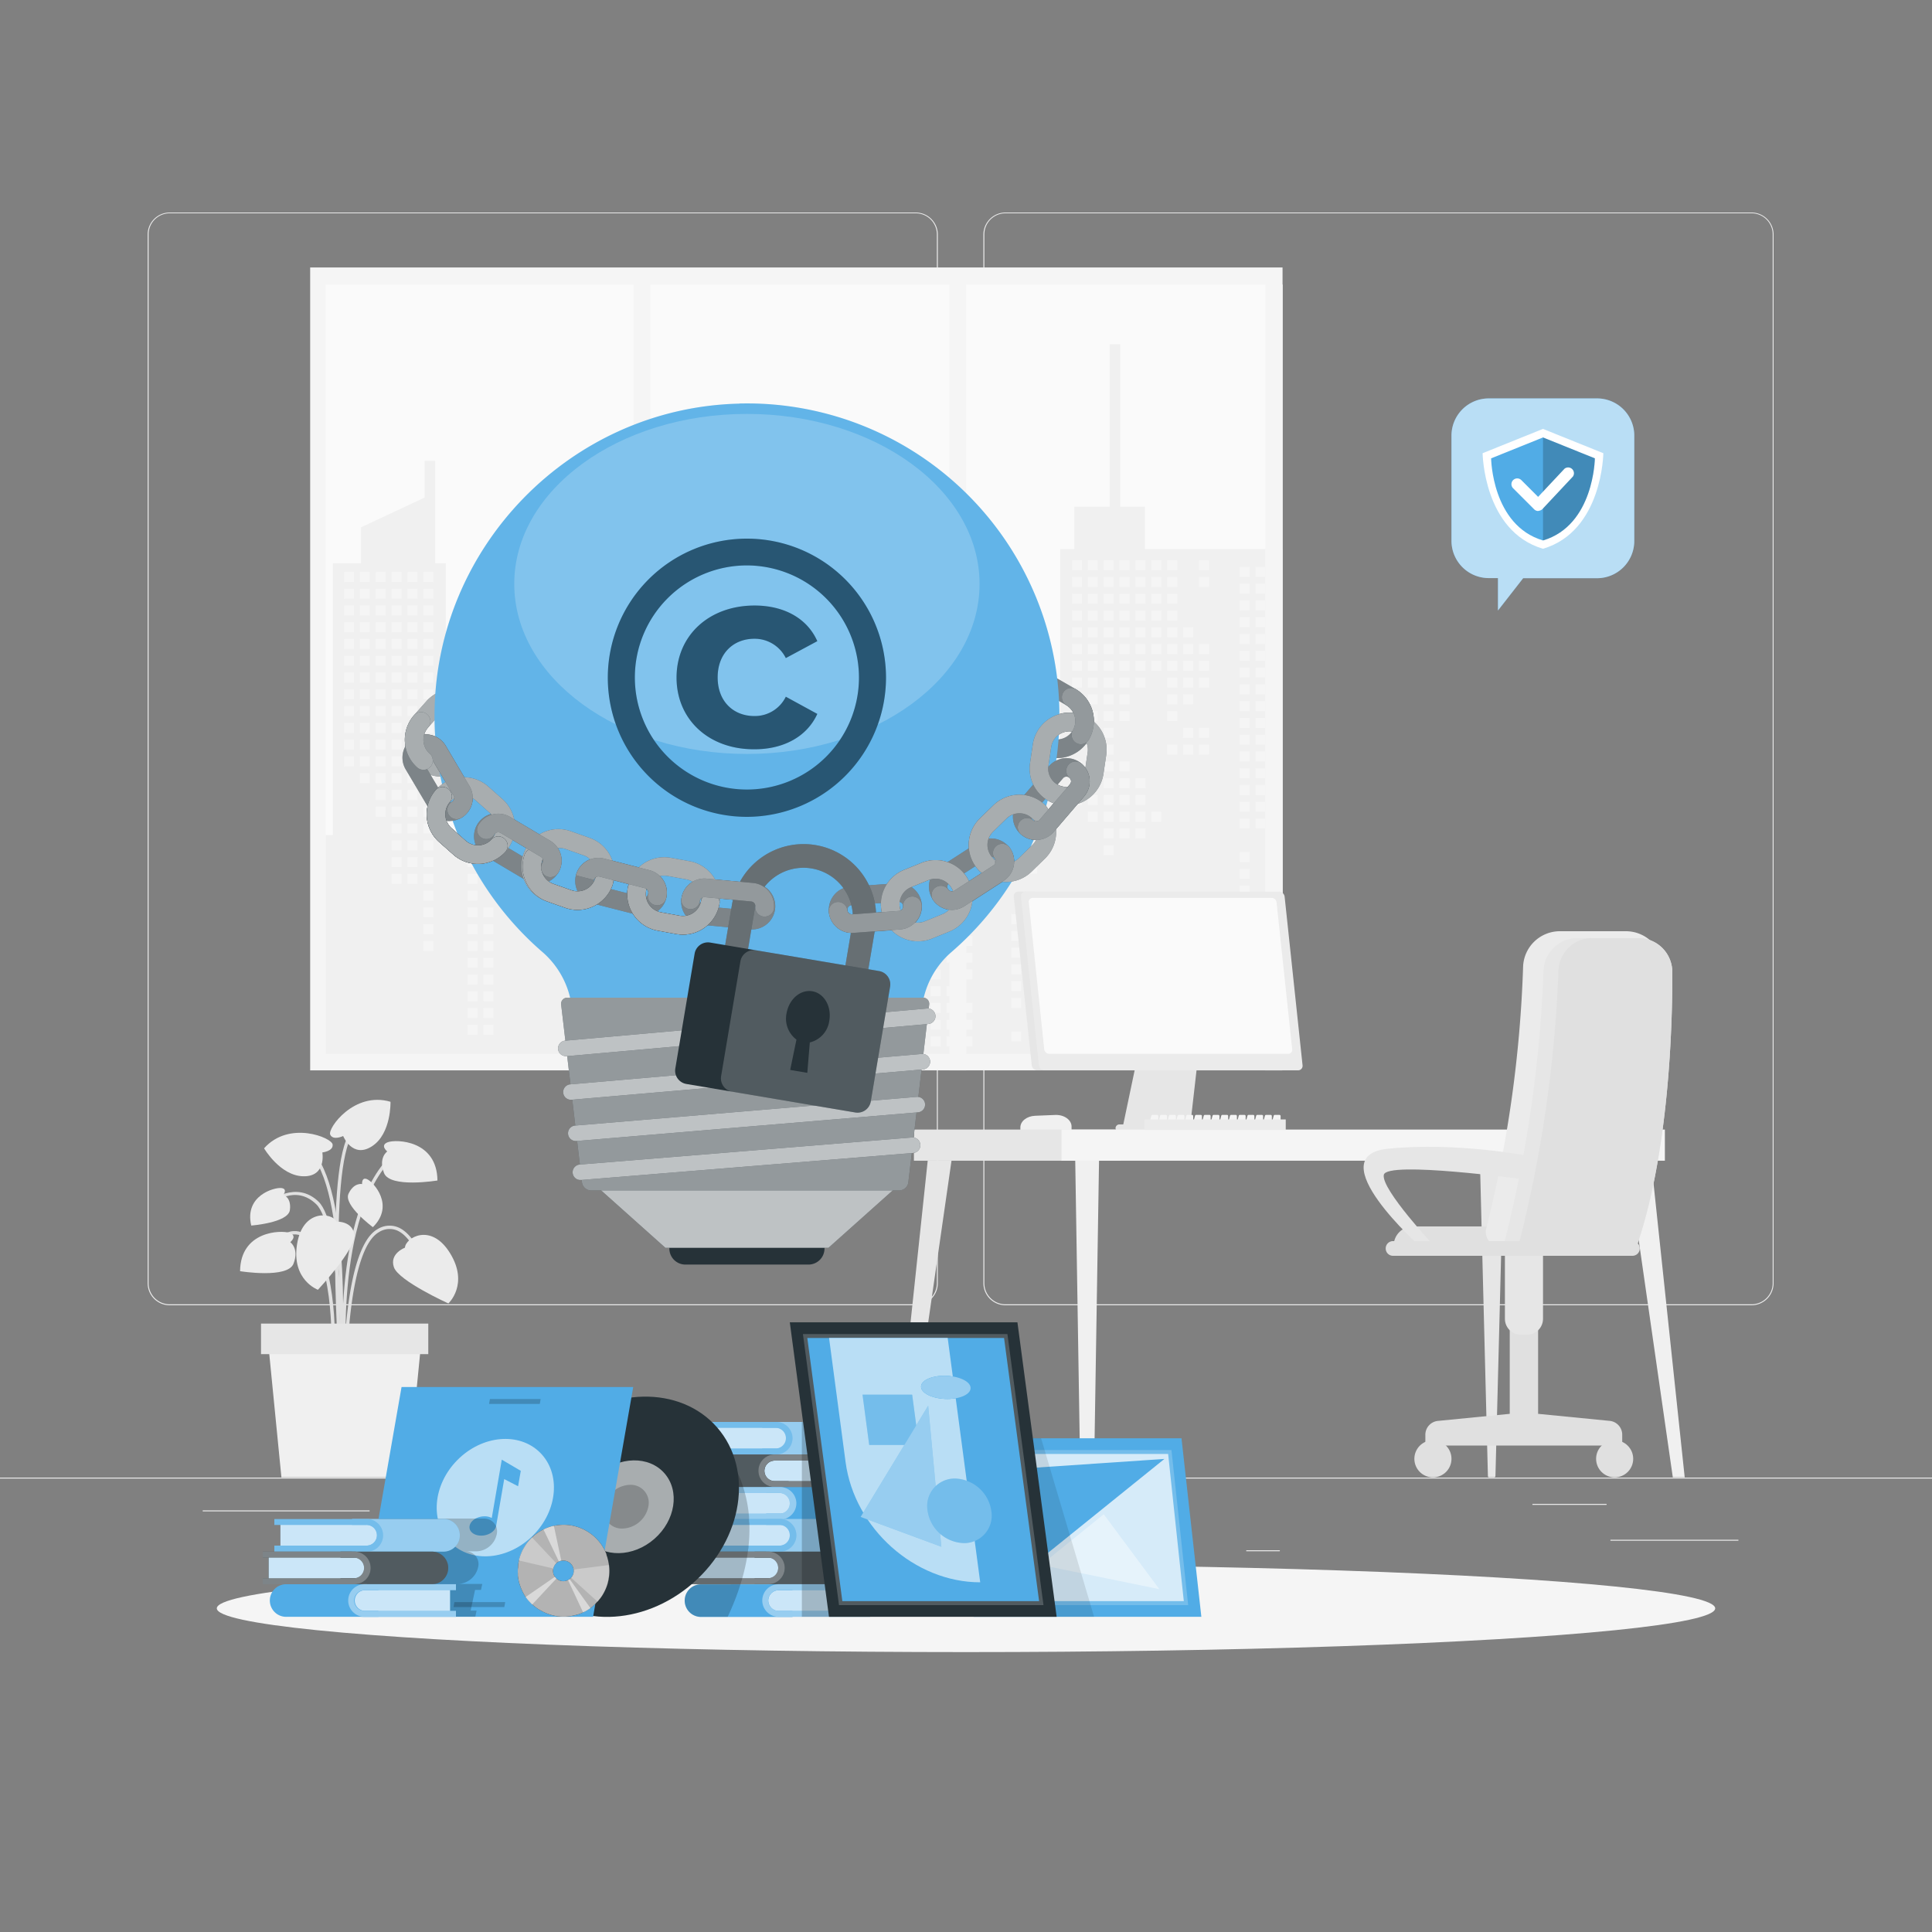 <svg xmlns="http://www.w3.org/2000/svg" viewBox="0 0 500 500"><rect x="0" y="0" width="500" height="500" fill="#808080" stroke="none"/><g id="freepik--background-complete--inject-5"><rect y="382.4" width="500" height="0.25" style="fill:#ebebeb"></rect><rect x="416.78" y="398.49" width="33.12" height="0.25" style="fill:#ebebeb"></rect><rect x="322.53" y="401.21" width="8.69" height="0.25" style="fill:#ebebeb"></rect><rect x="396.59" y="389.21" width="19.19" height="0.25" style="fill:#ebebeb"></rect><rect x="52.46" y="390.89" width="43.19" height="0.25" style="fill:#ebebeb"></rect><rect x="104.56" y="390.89" width="6.33" height="0.25" style="fill:#ebebeb"></rect><rect x="131.47" y="395.11" width="93.68" height="0.25" style="fill:#ebebeb"></rect><path d="M237,337.8H43.91a5.71,5.71,0,0,1-5.7-5.71V60.66A5.71,5.71,0,0,1,43.91,55H237a5.71,5.71,0,0,1,5.71,5.71V332.09A5.71,5.71,0,0,1,237,337.8ZM43.91,55.2a5.46,5.46,0,0,0-5.45,5.46V332.09a5.46,5.46,0,0,0,5.45,5.46H237a5.47,5.47,0,0,0,5.46-5.46V60.66A5.47,5.47,0,0,0,237,55.2Z" style="fill:#ebebeb"></path><path d="M453.31,337.8H260.21a5.72,5.72,0,0,1-5.71-5.71V60.66A5.72,5.72,0,0,1,260.21,55h193.1A5.71,5.71,0,0,1,459,60.66V332.09A5.71,5.71,0,0,1,453.31,337.8ZM260.21,55.2a5.47,5.47,0,0,0-5.46,5.46V332.09a5.47,5.47,0,0,0,5.46,5.46h193.1a5.47,5.47,0,0,0,5.46-5.46V60.66a5.47,5.47,0,0,0-5.46-5.46Z" style="fill:#ebebeb"></path><rect x="80.27" y="69.22" width="251.65" height="207.79" style="fill:#f5f5f5"></rect><rect x="84.31" y="73.62" width="247.62" height="199.16" style="fill:#fafafa"></rect><polygon points="86.13 216.12 86.13 145.76 93.44 145.76 93.44 136.47 109.89 128.77 109.89 119.26 112.64 119.26 112.64 145.76 115.38 145.76 115.38 216.12 119.03 216.12 119.03 179.57 127.26 179.57 127.26 160.38 130 160.38 130 216.12 136.4 216.12 136.4 195.11 140.96 195.11 140.96 189.62 151.01 189.62 151.01 170.43 156.5 170.43 156.5 157.64 162.9 157.64 162.9 138.45 165.64 138.45 165.64 157.64 172.03 157.64 172.03 170.43 177.52 170.43 177.52 189.62 187.57 189.62 187.57 195.11 192.14 195.11 192.14 216.12 197.62 216.12 197.62 189.62 207.67 189.62 207.67 131.14 210.41 131.14 210.41 124.74 232.35 124.74 232.35 131.14 236.91 131.14 236.91 173.17 255.19 173.17 255.19 177.74 261.59 177.74 261.59 180.49 255.19 180.49 255.19 196.93 274.38 196.93 274.38 142.1 278.04 142.1 278.04 131.14 287.18 131.14 287.18 89.1 289.92 89.1 289.92 131.14 296.31 131.14 296.31 142.1 331.92 142.1 331.92 272.78 84.31 272.78 84.31 216.12 86.13 216.12" style="fill:#f0f0f0"></polygon><rect x="310.31" y="144.97" width="2.59" height="2.59" style="fill:#f5f5f5"></rect><rect x="310.31" y="149.31" width="2.59" height="2.59" style="fill:#f5f5f5"></rect><rect x="310.31" y="166.67" width="2.59" height="2.59" style="fill:#f5f5f5"></rect><rect x="310.31" y="171.01" width="2.59" height="2.59" style="fill:#f5f5f5"></rect><rect x="310.31" y="175.35" width="2.59" height="2.59" style="fill:#f5f5f5"></rect><rect x="310.31" y="188.38" width="2.59" height="2.59" style="fill:#f5f5f5"></rect><rect x="310.31" y="192.72" width="2.59" height="2.59" style="fill:#f5f5f5"></rect><rect x="306.19" y="162.33" width="2.59" height="2.59" style="fill:#f5f5f5"></rect><rect x="306.19" y="166.67" width="2.59" height="2.59" style="fill:#f5f5f5"></rect><rect x="306.19" y="171.01" width="2.59" height="2.59" style="fill:#f5f5f5"></rect><rect x="306.19" y="175.35" width="2.59" height="2.59" style="fill:#f5f5f5"></rect><rect x="306.19" y="179.69" width="2.59" height="2.59" style="fill:#f5f5f5"></rect><rect x="306.19" y="188.38" width="2.59" height="2.59" style="fill:#f5f5f5"></rect><rect x="306.19" y="192.72" width="2.59" height="2.59" style="fill:#f5f5f5"></rect><rect x="302.08" y="144.97" width="2.59" height="2.59" style="fill:#f5f5f5"></rect><rect x="302.08" y="149.31" width="2.59" height="2.59" style="fill:#f5f5f5"></rect><rect x="302.08" y="153.65" width="2.59" height="2.59" style="fill:#f5f5f5"></rect><rect x="302.08" y="157.99" width="2.59" height="2.59" style="fill:#f5f5f5"></rect><rect x="302.08" y="162.33" width="2.59" height="2.59" style="fill:#f5f5f5"></rect><rect x="302.08" y="166.67" width="2.59" height="2.59" style="fill:#f5f5f5"></rect><rect x="302.08" y="171.01" width="2.59" height="2.59" style="fill:#f5f5f5"></rect><rect x="302.08" y="175.35" width="2.59" height="2.59" style="fill:#f5f5f5"></rect><rect x="302.08" y="179.69" width="2.59" height="2.59" style="fill:#f5f5f5"></rect><rect x="302.08" y="184.03" width="2.59" height="2.59" style="fill:#f5f5f5"></rect><rect x="302.08" y="192.72" width="2.59" height="2.59" style="fill:#f5f5f5"></rect><rect x="297.97" y="144.97" width="2.59" height="2.59" style="fill:#f5f5f5"></rect><rect x="297.97" y="149.31" width="2.59" height="2.59" style="fill:#f5f5f5"></rect><rect x="297.97" y="153.65" width="2.59" height="2.59" style="fill:#f5f5f5"></rect><rect x="297.97" y="157.99" width="2.59" height="2.59" style="fill:#f5f5f5"></rect><rect x="297.97" y="162.33" width="2.59" height="2.59" style="fill:#f5f5f5"></rect><rect x="297.97" y="166.67" width="2.59" height="2.59" style="fill:#f5f5f5"></rect><rect x="297.97" y="171.01" width="2.59" height="2.59" style="fill:#f5f5f5"></rect><rect x="297.97" y="210.08" width="2.59" height="2.59" style="fill:#f5f5f5"></rect><rect x="293.86" y="144.97" width="2.59" height="2.59" style="fill:#f5f5f5"></rect><rect x="293.86" y="149.31" width="2.59" height="2.59" style="fill:#f5f5f5"></rect><rect x="293.86" y="153.65" width="2.59" height="2.59" style="fill:#f5f5f5"></rect><rect x="293.86" y="157.99" width="2.59" height="2.59" style="fill:#f5f5f5"></rect><rect x="293.86" y="162.33" width="2.59" height="2.59" style="fill:#f5f5f5"></rect><rect x="293.86" y="166.67" width="2.59" height="2.59" style="fill:#f5f5f5"></rect><rect x="293.86" y="171.01" width="2.59" height="2.59" style="fill:#f5f5f5"></rect><rect x="293.86" y="175.35" width="2.59" height="2.59" style="fill:#f5f5f5"></rect><rect x="293.86" y="201.4" width="2.59" height="2.59" style="fill:#f5f5f5"></rect><rect x="293.86" y="205.74" width="2.59" height="2.59" style="fill:#f5f5f5"></rect><rect x="293.86" y="210.08" width="2.59" height="2.59" style="fill:#f5f5f5"></rect><rect x="293.86" y="214.42" width="2.59" height="2.59" style="fill:#f5f5f5"></rect><rect x="293.86" y="231.78" width="2.59" height="2.59" style="fill:#f5f5f5"></rect><rect x="289.74" y="144.97" width="2.59" height="2.59" style="fill:#f5f5f5"></rect><rect x="289.74" y="149.31" width="2.59" height="2.59" style="fill:#f5f5f5"></rect><rect x="289.74" y="153.65" width="2.59" height="2.59" style="fill:#f5f5f5"></rect><rect x="289.74" y="157.99" width="2.59" height="2.59" style="fill:#f5f5f5"></rect><rect x="289.74" y="162.33" width="2.59" height="2.59" style="fill:#f5f5f5"></rect><rect x="289.74" y="166.67" width="2.59" height="2.59" style="fill:#f5f5f5"></rect><rect x="289.74" y="171.01" width="2.59" height="2.59" style="fill:#f5f5f5"></rect><rect x="289.74" y="175.35" width="2.59" height="2.59" style="fill:#f5f5f5"></rect><rect x="289.74" y="179.69" width="2.59" height="2.59" style="fill:#f5f5f5"></rect><rect x="289.74" y="184.03" width="2.59" height="2.59" style="fill:#f5f5f5"></rect><rect x="289.74" y="197.06" width="2.59" height="2.59" style="fill:#f5f5f5"></rect><rect x="289.74" y="201.4" width="2.59" height="2.59" style="fill:#f5f5f5"></rect><rect x="289.74" y="205.74" width="2.59" height="2.59" style="fill:#f5f5f5"></rect><rect x="289.74" y="210.08" width="2.59" height="2.59" style="fill:#f5f5f5"></rect><rect x="289.74" y="214.42" width="2.59" height="2.59" style="fill:#f5f5f5"></rect><rect x="289.74" y="231.78" width="2.59" height="2.59" style="fill:#f5f5f5"></rect><rect x="285.63" y="144.97" width="2.59" height="2.59" style="fill:#f5f5f5"></rect><rect x="285.63" y="149.31" width="2.59" height="2.59" style="fill:#f5f5f5"></rect><rect x="285.63" y="153.65" width="2.59" height="2.59" style="fill:#f5f5f5"></rect><rect x="285.63" y="157.99" width="2.59" height="2.59" style="fill:#f5f5f5"></rect><rect x="285.63" y="162.33" width="2.59" height="2.59" style="fill:#f5f5f5"></rect><rect x="285.63" y="166.67" width="2.59" height="2.59" style="fill:#f5f5f5"></rect><rect x="285.63" y="171.01" width="2.59" height="2.59" style="fill:#f5f5f5"></rect><rect x="285.63" y="175.35" width="2.59" height="2.59" style="fill:#f5f5f5"></rect><rect x="285.63" y="179.69" width="2.59" height="2.59" style="fill:#f5f5f5"></rect><rect x="285.63" y="184.03" width="2.59" height="2.59" style="fill:#f5f5f5"></rect><rect x="285.63" y="188.38" width="2.59" height="2.59" style="fill:#f5f5f5"></rect><rect x="285.63" y="192.72" width="2.59" height="2.59" style="fill:#f5f5f5"></rect><rect x="285.63" y="197.06" width="2.59" height="2.59" style="fill:#f5f5f5"></rect><rect x="285.63" y="201.4" width="2.59" height="2.59" style="fill:#f5f5f5"></rect><rect x="285.63" y="205.74" width="2.59" height="2.59" style="fill:#f5f5f5"></rect><rect x="285.63" y="210.08" width="2.59" height="2.59" style="fill:#f5f5f5"></rect><rect x="285.63" y="214.42" width="2.59" height="2.59" style="fill:#f5f5f5"></rect><rect x="285.63" y="218.76" width="2.59" height="2.59" style="fill:#f5f5f5"></rect><rect x="281.52" y="144.97" width="2.59" height="2.59" style="fill:#f5f5f5"></rect><rect x="281.52" y="149.31" width="2.59" height="2.59" style="fill:#f5f5f5"></rect><rect x="281.52" y="153.65" width="2.59" height="2.59" style="fill:#f5f5f5"></rect><rect x="281.52" y="157.99" width="2.59" height="2.59" style="fill:#f5f5f5"></rect><rect x="281.52" y="162.33" width="2.59" height="2.59" style="fill:#f5f5f5"></rect><rect x="281.52" y="166.67" width="2.59" height="2.59" style="fill:#f5f5f5"></rect><rect x="281.52" y="171.01" width="2.59" height="2.59" style="fill:#f5f5f5"></rect><rect x="281.52" y="175.35" width="2.59" height="2.59" style="fill:#f5f5f5"></rect><rect x="281.52" y="179.69" width="2.59" height="2.59" style="fill:#f5f5f5"></rect><rect x="281.52" y="184.03" width="2.59" height="2.59" style="fill:#f5f5f5"></rect><rect x="281.52" y="197.06" width="2.59" height="2.59" style="fill:#f5f5f5"></rect><rect x="281.52" y="201.4" width="2.59" height="2.59" style="fill:#f5f5f5"></rect><rect x="281.52" y="205.74" width="2.59" height="2.59" style="fill:#f5f5f5"></rect><rect x="281.52" y="210.08" width="2.59" height="2.59" style="fill:#f5f5f5"></rect><rect x="277.41" y="144.97" width="2.59" height="2.59" style="fill:#f5f5f5"></rect><rect x="277.41" y="149.31" width="2.59" height="2.59" style="fill:#f5f5f5"></rect><rect x="277.41" y="153.65" width="2.59" height="2.59" style="fill:#f5f5f5"></rect><rect x="277.41" y="157.99" width="2.59" height="2.59" style="fill:#f5f5f5"></rect><rect x="277.41" y="162.33" width="2.59" height="2.59" style="fill:#f5f5f5"></rect><rect x="277.41" y="166.67" width="2.59" height="2.59" style="fill:#f5f5f5"></rect><rect x="277.41" y="171.01" width="2.59" height="2.59" style="fill:#f5f5f5"></rect><rect x="277.41" y="175.35" width="2.59" height="2.59" style="fill:#f5f5f5"></rect><rect x="277.41" y="179.69" width="2.59" height="2.59" style="fill:#f5f5f5"></rect><rect x="277.41" y="184.03" width="2.59" height="2.59" style="fill:#f5f5f5"></rect><rect x="277.41" y="197.06" width="2.59" height="2.59" style="fill:#f5f5f5"></rect><rect x="277.41" y="201.4" width="2.59" height="2.59" style="fill:#f5f5f5"></rect><rect x="277.41" y="205.74" width="2.59" height="2.59" style="fill:#f5f5f5"></rect><rect x="231.11" y="133.7" width="2.59" height="2.59" style="fill:#f5f5f5"></rect><rect x="231.11" y="138.04" width="2.59" height="2.59" style="fill:#f5f5f5"></rect><rect x="231.11" y="142.38" width="2.59" height="2.59" style="fill:#f5f5f5"></rect><rect x="231.11" y="146.72" width="2.59" height="2.59" style="fill:#f5f5f5"></rect><rect x="231.11" y="151.06" width="2.59" height="2.59" style="fill:#f5f5f5"></rect><rect x="231.11" y="155.4" width="2.59" height="2.59" style="fill:#f5f5f5"></rect><rect x="231.11" y="159.74" width="2.59" height="2.59" style="fill:#f5f5f5"></rect><rect x="231.11" y="164.08" width="2.59" height="2.59" style="fill:#f5f5f5"></rect><rect x="231.11" y="177.11" width="2.59" height="2.59" style="fill:#f5f5f5"></rect><rect x="231.11" y="181.45" width="2.59" height="2.59" style="fill:#f5f5f5"></rect><rect x="227" y="133.7" width="2.59" height="2.59" style="fill:#f5f5f5"></rect><rect x="227" y="138.04" width="2.59" height="2.59" style="fill:#f5f5f5"></rect><rect x="227" y="142.38" width="2.59" height="2.59" style="fill:#f5f5f5"></rect><rect x="227" y="146.72" width="2.59" height="2.59" style="fill:#f5f5f5"></rect><rect x="227" y="151.06" width="2.59" height="2.59" style="fill:#f5f5f5"></rect><rect x="227" y="155.4" width="2.59" height="2.59" style="fill:#f5f5f5"></rect><rect x="227" y="159.74" width="2.59" height="2.59" style="fill:#f5f5f5"></rect><rect x="227" y="164.08" width="2.59" height="2.59" style="fill:#f5f5f5"></rect><rect x="227" y="181.45" width="2.59" height="2.59" style="fill:#f5f5f5"></rect><rect x="222.88" y="133.7" width="2.59" height="2.59" style="fill:#f5f5f5"></rect><rect x="222.88" y="138.04" width="2.59" height="2.59" style="fill:#f5f5f5"></rect><rect x="222.88" y="142.38" width="2.59" height="2.59" style="fill:#f5f5f5"></rect><rect x="222.88" y="146.72" width="2.59" height="2.59" style="fill:#f5f5f5"></rect><rect x="222.88" y="151.06" width="2.59" height="2.59" style="fill:#f5f5f5"></rect><rect x="222.88" y="155.4" width="2.59" height="2.59" style="fill:#f5f5f5"></rect><rect x="222.88" y="159.74" width="2.59" height="2.59" style="fill:#f5f5f5"></rect><rect x="222.88" y="164.08" width="2.59" height="2.59" style="fill:#f5f5f5"></rect><rect x="218.77" y="133.7" width="2.59" height="2.59" style="fill:#f5f5f5"></rect><rect x="218.77" y="138.04" width="2.59" height="2.59" style="fill:#f5f5f5"></rect><rect x="218.77" y="142.38" width="2.59" height="2.59" style="fill:#f5f5f5"></rect><rect x="218.77" y="146.72" width="2.59" height="2.59" style="fill:#f5f5f5"></rect><rect x="218.77" y="151.06" width="2.59" height="2.59" style="fill:#f5f5f5"></rect><rect x="218.77" y="155.4" width="2.59" height="2.59" style="fill:#f5f5f5"></rect><rect x="218.77" y="164.08" width="2.59" height="2.59" style="fill:#f5f5f5"></rect><rect x="218.77" y="168.42" width="2.59" height="2.59" style="fill:#f5f5f5"></rect><rect x="218.77" y="181.45" width="2.59" height="2.59" style="fill:#f5f5f5"></rect><rect x="218.77" y="185.79" width="2.59" height="2.59" style="fill:#f5f5f5"></rect><rect x="218.77" y="190.13" width="2.59" height="2.59" style="fill:#f5f5f5"></rect><rect x="218.77" y="194.47" width="2.59" height="2.59" style="fill:#f5f5f5"></rect><rect x="218.77" y="198.81" width="2.59" height="2.59" style="fill:#f5f5f5"></rect><rect x="218.77" y="203.15" width="2.59" height="2.59" style="fill:#f5f5f5"></rect><rect x="218.77" y="207.49" width="2.59" height="2.59" style="fill:#f5f5f5"></rect><rect x="214.66" y="133.7" width="2.59" height="2.59" style="fill:#f5f5f5"></rect><rect x="214.66" y="138.04" width="2.59" height="2.59" style="fill:#f5f5f5"></rect><rect x="214.66" y="142.38" width="2.59" height="2.59" style="fill:#f5f5f5"></rect><rect x="214.66" y="146.72" width="2.59" height="2.59" style="fill:#f5f5f5"></rect><rect x="214.66" y="151.06" width="2.59" height="2.59" style="fill:#f5f5f5"></rect><rect x="214.66" y="155.4" width="2.59" height="2.59" style="fill:#f5f5f5"></rect><rect x="214.66" y="168.42" width="2.59" height="2.59" style="fill:#f5f5f5"></rect><rect x="214.66" y="172.76" width="2.59" height="2.59" style="fill:#f5f5f5"></rect><rect x="214.66" y="177.11" width="2.59" height="2.59" style="fill:#f5f5f5"></rect><rect x="214.66" y="181.45" width="2.59" height="2.59" style="fill:#f5f5f5"></rect><rect x="214.66" y="185.79" width="2.59" height="2.59" style="fill:#f5f5f5"></rect><rect x="214.66" y="190.13" width="2.59" height="2.59" style="fill:#f5f5f5"></rect><rect x="214.66" y="194.47" width="2.59" height="2.59" style="fill:#f5f5f5"></rect><rect x="214.66" y="198.81" width="2.59" height="2.59" style="fill:#f5f5f5"></rect><rect x="214.66" y="203.15" width="2.59" height="2.59" style="fill:#f5f5f5"></rect><rect x="214.66" y="207.49" width="2.59" height="2.59" style="fill:#f5f5f5"></rect><rect x="214.66" y="211.83" width="2.59" height="2.59" style="fill:#f5f5f5"></rect><rect x="214.66" y="220.51" width="2.59" height="2.59" style="fill:#f5f5f5"></rect><rect x="210.55" y="133.7" width="2.59" height="2.59" style="fill:#f5f5f5"></rect><rect x="210.55" y="138.04" width="2.59" height="2.59" style="fill:#f5f5f5"></rect><rect x="210.55" y="142.38" width="2.59" height="2.59" style="fill:#f5f5f5"></rect><rect x="210.55" y="146.72" width="2.59" height="2.59" style="fill:#f5f5f5"></rect><rect x="210.55" y="151.06" width="2.59" height="2.59" style="fill:#f5f5f5"></rect><rect x="210.55" y="155.4" width="2.59" height="2.59" style="fill:#f5f5f5"></rect><rect x="210.55" y="168.42" width="2.59" height="2.59" style="fill:#f5f5f5"></rect><rect x="210.55" y="172.76" width="2.59" height="2.59" style="fill:#f5f5f5"></rect><rect x="210.55" y="177.11" width="2.59" height="2.59" style="fill:#f5f5f5"></rect><rect x="210.55" y="181.45" width="2.59" height="2.59" style="fill:#f5f5f5"></rect><rect x="210.55" y="194.47" width="2.59" height="2.59" style="fill:#f5f5f5"></rect><rect x="210.55" y="198.81" width="2.59" height="2.59" style="fill:#f5f5f5"></rect><rect x="210.55" y="203.15" width="2.59" height="2.59" style="fill:#f5f5f5"></rect><rect x="210.55" y="207.49" width="2.59" height="2.59" style="fill:#f5f5f5"></rect><rect x="210.55" y="211.83" width="2.59" height="2.59" style="fill:#f5f5f5"></rect><rect x="210.55" y="220.51" width="2.59" height="2.59" style="fill:#f5f5f5"></rect><rect x="210.55" y="224.85" width="2.59" height="2.59" style="fill:#f5f5f5"></rect><rect x="173.23" y="174.06" width="2.59" height="2.59" style="fill:#f5f5f5"></rect><rect x="173.23" y="178.4" width="2.59" height="2.59" style="fill:#f5f5f5"></rect><rect x="173.23" y="182.74" width="2.59" height="2.59" style="fill:#f5f5f5"></rect><rect x="173.23" y="187.08" width="2.59" height="2.59" style="fill:#f5f5f5"></rect><rect x="173.23" y="191.42" width="2.59" height="2.59" style="fill:#f5f5f5"></rect><rect x="173.23" y="195.76" width="2.59" height="2.59" style="fill:#f5f5f5"></rect><rect x="173.23" y="200.1" width="2.59" height="2.59" style="fill:#f5f5f5"></rect><rect x="173.23" y="213.12" width="2.59" height="2.59" style="fill:#f5f5f5"></rect><rect x="173.23" y="217.47" width="2.59" height="2.59" style="fill:#f5f5f5"></rect><rect x="173.23" y="221.81" width="2.59" height="2.59" style="fill:#f5f5f5"></rect><rect x="169.12" y="174.06" width="2.59" height="2.59" style="fill:#f5f5f5"></rect><rect x="169.12" y="178.4" width="2.59" height="2.59" style="fill:#f5f5f5"></rect><rect x="169.12" y="182.74" width="2.59" height="2.59" style="fill:#f5f5f5"></rect><rect x="169.12" y="187.08" width="2.59" height="2.59" style="fill:#f5f5f5"></rect><rect x="169.12" y="191.42" width="2.59" height="2.59" style="fill:#f5f5f5"></rect><rect x="169.12" y="195.76" width="2.59" height="2.59" style="fill:#f5f5f5"></rect><rect x="169.12" y="200.1" width="2.59" height="2.59" style="fill:#f5f5f5"></rect><rect x="165.01" y="174.06" width="2.59" height="2.59" style="fill:#f5f5f5"></rect><rect x="165.01" y="178.4" width="2.59" height="2.59" style="fill:#f5f5f5"></rect><rect x="165.01" y="182.74" width="2.59" height="2.59" style="fill:#f5f5f5"></rect><rect x="165.01" y="187.08" width="2.59" height="2.59" style="fill:#f5f5f5"></rect><rect x="165.01" y="191.42" width="2.59" height="2.59" style="fill:#f5f5f5"></rect><rect x="165.01" y="195.76" width="2.59" height="2.59" style="fill:#f5f5f5"></rect><rect x="165.01" y="200.1" width="2.59" height="2.59" style="fill:#f5f5f5"></rect><rect x="160.9" y="174.06" width="2.59" height="2.59" style="fill:#f5f5f5"></rect><rect x="160.9" y="178.4" width="2.59" height="2.59" style="fill:#f5f5f5"></rect><rect x="160.9" y="182.74" width="2.59" height="2.59" style="fill:#f5f5f5"></rect><rect x="160.9" y="187.08" width="2.59" height="2.59" style="fill:#f5f5f5"></rect><rect x="160.9" y="191.42" width="2.59" height="2.59" style="fill:#f5f5f5"></rect><rect x="160.9" y="195.76" width="2.59" height="2.59" style="fill:#f5f5f5"></rect><rect x="160.9" y="200.1" width="2.59" height="2.59" style="fill:#f5f5f5"></rect><rect x="160.9" y="204.44" width="2.59" height="2.59" style="fill:#f5f5f5"></rect><rect x="160.9" y="208.78" width="2.59" height="2.59" style="fill:#f5f5f5"></rect><rect x="160.9" y="213.12" width="2.59" height="2.59" style="fill:#f5f5f5"></rect><rect x="160.9" y="217.47" width="2.59" height="2.59" style="fill:#f5f5f5"></rect><rect x="156.78" y="174.06" width="2.59" height="2.59" style="fill:#f5f5f5"></rect><rect x="156.78" y="178.4" width="2.59" height="2.59" style="fill:#f5f5f5"></rect><rect x="156.78" y="182.74" width="2.59" height="2.59" style="fill:#f5f5f5"></rect><rect x="156.78" y="187.08" width="2.59" height="2.59" style="fill:#f5f5f5"></rect><rect x="156.78" y="191.42" width="2.59" height="2.59" style="fill:#f5f5f5"></rect><rect x="156.78" y="195.76" width="2.59" height="2.59" style="fill:#f5f5f5"></rect><rect x="156.78" y="200.1" width="2.59" height="2.59" style="fill:#f5f5f5"></rect><rect x="156.78" y="204.44" width="2.59" height="2.59" style="fill:#f5f5f5"></rect><rect x="156.78" y="208.78" width="2.59" height="2.59" style="fill:#f5f5f5"></rect><rect x="156.78" y="213.12" width="2.59" height="2.59" style="fill:#f5f5f5"></rect><rect x="156.78" y="217.47" width="2.59" height="2.59" style="fill:#f5f5f5"></rect><rect x="156.78" y="221.81" width="2.59" height="2.59" style="fill:#f5f5f5"></rect><rect x="156.78" y="234.83" width="2.59" height="2.59" style="fill:#f5f5f5"></rect><rect x="156.78" y="239.17" width="2.59" height="2.59" style="fill:#f5f5f5"></rect><rect x="152.67" y="174.06" width="2.59" height="2.59" style="fill:#f5f5f5"></rect><rect x="152.67" y="178.4" width="2.59" height="2.59" style="fill:#f5f5f5"></rect><rect x="152.67" y="182.74" width="2.59" height="2.59" style="fill:#f5f5f5"></rect><rect x="152.67" y="195.76" width="2.59" height="2.59" style="fill:#f5f5f5"></rect><rect x="152.67" y="200.1" width="2.59" height="2.59" style="fill:#f5f5f5"></rect><rect x="152.67" y="204.44" width="2.59" height="2.59" style="fill:#f5f5f5"></rect><rect x="152.67" y="208.78" width="2.59" height="2.59" style="fill:#f5f5f5"></rect><rect x="152.67" y="213.12" width="2.59" height="2.59" style="fill:#f5f5f5"></rect><rect x="152.67" y="217.47" width="2.59" height="2.59" style="fill:#f5f5f5"></rect><rect x="152.67" y="221.81" width="2.59" height="2.59" style="fill:#f5f5f5"></rect><rect x="152.67" y="234.83" width="2.59" height="2.59" style="fill:#f5f5f5"></rect><rect x="152.67" y="239.17" width="2.59" height="2.59" style="fill:#f5f5f5"></rect><rect x="152.67" y="243.51" width="2.59" height="2.59" style="fill:#f5f5f5"></rect><rect x="109.57" y="148.02" width="2.59" height="2.59" style="fill:#f5f5f5"></rect><rect x="109.57" y="152.36" width="2.59" height="2.59" style="fill:#f5f5f5"></rect><rect x="109.57" y="156.7" width="2.59" height="2.59" style="fill:#f5f5f5"></rect><rect x="109.57" y="161.04" width="2.59" height="2.59" style="fill:#f5f5f5"></rect><rect x="109.57" y="165.38" width="2.59" height="2.59" style="fill:#f5f5f5"></rect><rect x="109.57" y="169.72" width="2.59" height="2.59" style="fill:#f5f5f5"></rect><rect x="109.57" y="174.06" width="2.59" height="2.59" style="fill:#f5f5f5"></rect><rect x="109.57" y="178.4" width="2.59" height="2.59" style="fill:#f5f5f5"></rect><rect x="109.57" y="182.74" width="2.59" height="2.59" style="fill:#f5f5f5"></rect><rect x="109.57" y="187.08" width="2.59" height="2.59" style="fill:#f5f5f5"></rect><rect x="109.57" y="191.42" width="2.59" height="2.59" style="fill:#f5f5f5"></rect><rect x="109.57" y="195.76" width="2.59" height="2.59" style="fill:#f5f5f5"></rect><rect x="109.57" y="200.1" width="2.59" height="2.59" style="fill:#f5f5f5"></rect><rect x="109.57" y="204.44" width="2.59" height="2.59" style="fill:#f5f5f5"></rect><rect x="109.57" y="208.78" width="2.59" height="2.59" style="fill:#f5f5f5"></rect><rect x="109.57" y="213.12" width="2.59" height="2.59" style="fill:#f5f5f5"></rect><rect x="109.57" y="217.47" width="2.59" height="2.59" style="fill:#f5f5f5"></rect><rect x="109.57" y="221.81" width="2.59" height="2.59" style="fill:#f5f5f5"></rect><rect x="109.57" y="226.15" width="2.59" height="2.59" style="fill:#f5f5f5"></rect><rect x="109.57" y="230.49" width="2.59" height="2.59" style="fill:#f5f5f5"></rect><rect x="109.57" y="234.83" width="2.59" height="2.59" style="fill:#f5f5f5"></rect><rect x="109.57" y="239.17" width="2.59" height="2.59" style="fill:#f5f5f5"></rect><rect x="109.57" y="243.51" width="2.59" height="2.59" style="fill:#f5f5f5"></rect><rect x="105.46" y="148.02" width="2.59" height="2.59" style="fill:#f5f5f5"></rect><rect x="105.46" y="152.36" width="2.59" height="2.59" style="fill:#f5f5f5"></rect><rect x="105.46" y="156.7" width="2.59" height="2.59" style="fill:#f5f5f5"></rect><rect x="105.46" y="161.04" width="2.59" height="2.59" style="fill:#f5f5f5"></rect><rect x="105.46" y="165.38" width="2.59" height="2.59" style="fill:#f5f5f5"></rect><rect x="105.46" y="169.72" width="2.59" height="2.59" style="fill:#f5f5f5"></rect><rect x="105.46" y="174.06" width="2.59" height="2.59" style="fill:#f5f5f5"></rect><rect x="105.46" y="178.4" width="2.59" height="2.59" style="fill:#f5f5f5"></rect><rect x="105.46" y="182.74" width="2.59" height="2.59" style="fill:#f5f5f5"></rect><rect x="105.46" y="187.08" width="2.59" height="2.59" style="fill:#f5f5f5"></rect><rect x="105.46" y="191.42" width="2.59" height="2.59" style="fill:#f5f5f5"></rect><rect x="105.46" y="195.76" width="2.59" height="2.59" style="fill:#f5f5f5"></rect><rect x="105.46" y="200.1" width="2.59" height="2.59" style="fill:#f5f5f5"></rect><rect x="105.46" y="204.44" width="2.59" height="2.59" style="fill:#f5f5f5"></rect><rect x="105.46" y="208.78" width="2.59" height="2.59" style="fill:#f5f5f5"></rect><rect x="105.46" y="213.12" width="2.59" height="2.59" style="fill:#f5f5f5"></rect><rect x="105.46" y="217.47" width="2.59" height="2.59" style="fill:#f5f5f5"></rect><rect x="105.46" y="221.81" width="2.59" height="2.59" style="fill:#f5f5f5"></rect><rect x="105.46" y="226.15" width="2.59" height="2.59" style="fill:#f5f5f5"></rect><rect x="101.34" y="148.02" width="2.59" height="2.59" style="fill:#f5f5f5"></rect><rect x="101.34" y="152.36" width="2.59" height="2.59" style="fill:#f5f5f5"></rect><rect x="101.34" y="156.7" width="2.59" height="2.59" style="fill:#f5f5f5"></rect><rect x="101.34" y="161.04" width="2.59" height="2.59" style="fill:#f5f5f5"></rect><rect x="101.34" y="165.38" width="2.59" height="2.59" style="fill:#f5f5f5"></rect><rect x="101.34" y="169.72" width="2.59" height="2.59" style="fill:#f5f5f5"></rect><rect x="101.34" y="174.06" width="2.59" height="2.59" style="fill:#f5f5f5"></rect><rect x="101.34" y="178.4" width="2.59" height="2.59" style="fill:#f5f5f5"></rect><rect x="101.34" y="182.74" width="2.59" height="2.59" style="fill:#f5f5f5"></rect><rect x="101.34" y="187.08" width="2.59" height="2.59" style="fill:#f5f5f5"></rect><rect x="101.34" y="191.42" width="2.59" height="2.59" style="fill:#f5f5f5"></rect><rect x="101.34" y="195.76" width="2.59" height="2.59" style="fill:#f5f5f5"></rect><rect x="101.34" y="200.1" width="2.59" height="2.59" style="fill:#f5f5f5"></rect><rect x="101.34" y="204.44" width="2.59" height="2.59" style="fill:#f5f5f5"></rect><rect x="101.34" y="208.78" width="2.59" height="2.59" style="fill:#f5f5f5"></rect><rect x="101.34" y="213.12" width="2.59" height="2.59" style="fill:#f5f5f5"></rect><rect x="101.34" y="217.47" width="2.59" height="2.59" style="fill:#f5f5f5"></rect><rect x="101.34" y="221.81" width="2.59" height="2.59" style="fill:#f5f5f5"></rect><rect x="101.34" y="226.15" width="2.59" height="2.59" style="fill:#f5f5f5"></rect><rect x="97.23" y="148.02" width="2.59" height="2.59" style="fill:#f5f5f5"></rect><rect x="97.23" y="152.36" width="2.59" height="2.59" style="fill:#f5f5f5"></rect><rect x="97.23" y="156.7" width="2.59" height="2.59" style="fill:#f5f5f5"></rect><rect x="97.23" y="161.04" width="2.59" height="2.59" style="fill:#f5f5f5"></rect><rect x="97.23" y="165.38" width="2.59" height="2.59" style="fill:#f5f5f5"></rect><rect x="97.23" y="169.72" width="2.59" height="2.59" style="fill:#f5f5f5"></rect><rect x="97.23" y="174.06" width="2.59" height="2.59" style="fill:#f5f5f5"></rect><rect x="97.23" y="178.4" width="2.59" height="2.59" style="fill:#f5f5f5"></rect><rect x="97.23" y="182.74" width="2.59" height="2.59" style="fill:#f5f5f5"></rect><rect x="97.23" y="187.08" width="2.59" height="2.59" style="fill:#f5f5f5"></rect><rect x="97.23" y="191.42" width="2.59" height="2.59" style="fill:#f5f5f5"></rect><rect x="97.23" y="195.76" width="2.59" height="2.59" style="fill:#f5f5f5"></rect><rect x="97.23" y="200.1" width="2.59" height="2.59" style="fill:#f5f5f5"></rect><rect x="97.23" y="204.44" width="2.59" height="2.59" style="fill:#f5f5f5"></rect><rect x="97.23" y="208.78" width="2.59" height="2.59" style="fill:#f5f5f5"></rect><rect x="93.12" y="148.02" width="2.59" height="2.59" style="fill:#f5f5f5"></rect><rect x="93.12" y="152.36" width="2.59" height="2.59" style="fill:#f5f5f5"></rect><rect x="93.12" y="156.7" width="2.59" height="2.59" style="fill:#f5f5f5"></rect><rect x="93.12" y="161.04" width="2.59" height="2.59" style="fill:#f5f5f5"></rect><rect x="93.12" y="165.38" width="2.59" height="2.59" style="fill:#f5f5f5"></rect><rect x="93.12" y="169.72" width="2.59" height="2.59" style="fill:#f5f5f5"></rect><rect x="93.12" y="174.06" width="2.59" height="2.59" style="fill:#f5f5f5"></rect><rect x="93.12" y="178.4" width="2.59" height="2.59" style="fill:#f5f5f5"></rect><rect x="93.12" y="182.74" width="2.59" height="2.59" style="fill:#f5f5f5"></rect><rect x="93.12" y="187.08" width="2.59" height="2.59" style="fill:#f5f5f5"></rect><rect x="93.12" y="191.42" width="2.59" height="2.59" style="fill:#f5f5f5"></rect><rect x="93.12" y="195.76" width="2.59" height="2.59" style="fill:#f5f5f5"></rect><rect x="93.12" y="200.1" width="2.59" height="2.59" style="fill:#f5f5f5"></rect><rect x="89.01" y="148.02" width="2.59" height="2.59" style="fill:#f5f5f5"></rect><rect x="89.01" y="152.36" width="2.59" height="2.59" style="fill:#f5f5f5"></rect><rect x="89.01" y="156.7" width="2.59" height="2.59" style="fill:#f5f5f5"></rect><rect x="89.01" y="161.04" width="2.59" height="2.59" style="fill:#f5f5f5"></rect><rect x="89.01" y="165.38" width="2.59" height="2.59" style="fill:#f5f5f5"></rect><rect x="89.01" y="169.72" width="2.59" height="2.59" style="fill:#f5f5f5"></rect><rect x="89.01" y="174.06" width="2.59" height="2.59" style="fill:#f5f5f5"></rect><rect x="89.01" y="178.4" width="2.59" height="2.59" style="fill:#f5f5f5"></rect><rect x="89.01" y="182.74" width="2.59" height="2.59" style="fill:#f5f5f5"></rect><rect x="89.01" y="187.08" width="2.59" height="2.59" style="fill:#f5f5f5"></rect><rect x="89.01" y="191.42" width="2.59" height="2.59" style="fill:#f5f5f5"></rect><rect x="89.01" y="195.76" width="2.59" height="2.59" style="fill:#f5f5f5"></rect><rect x="329.04" y="146.72" width="2.59" height="2.59" style="fill:#f5f5f5"></rect><rect x="329.04" y="151.06" width="2.59" height="2.59" style="fill:#f5f5f5"></rect><rect x="329.04" y="155.4" width="2.59" height="2.59" style="fill:#f5f5f5"></rect><rect x="329.04" y="159.74" width="2.59" height="2.59" style="fill:#f5f5f5"></rect><rect x="329.04" y="164.08" width="2.59" height="2.59" style="fill:#f5f5f5"></rect><rect x="329.04" y="168.42" width="2.59" height="2.59" style="fill:#f5f5f5"></rect><rect x="329.04" y="172.76" width="2.59" height="2.59" style="fill:#f5f5f5"></rect><rect x="329.04" y="177.11" width="2.59" height="2.59" style="fill:#f5f5f5"></rect><rect x="329.04" y="181.45" width="2.59" height="2.59" style="fill:#f5f5f5"></rect><rect x="329.04" y="185.79" width="2.59" height="2.59" style="fill:#f5f5f5"></rect><rect x="329.04" y="190.13" width="2.59" height="2.59" style="fill:#f5f5f5"></rect><rect x="329.04" y="194.47" width="2.59" height="2.59" style="fill:#f5f5f5"></rect><rect x="329.04" y="198.81" width="2.59" height="2.59" style="fill:#f5f5f5"></rect><rect x="329.04" y="203.15" width="2.59" height="2.59" style="fill:#f5f5f5"></rect><rect x="329.04" y="207.49" width="2.59" height="2.59" style="fill:#f5f5f5"></rect><rect x="329.04" y="211.83" width="2.59" height="2.59" style="fill:#f5f5f5"></rect><rect x="329.04" y="216.17" width="2.59" height="2.59" style="fill:#f5f5f5"></rect><rect x="329.04" y="224.85" width="2.59" height="2.59" style="fill:#f5f5f5"></rect><rect x="329.04" y="229.19" width="2.59" height="2.59" style="fill:#f5f5f5"></rect><rect x="329.04" y="233.53" width="2.59" height="2.59" style="fill:#f5f5f5"></rect><rect x="329.04" y="237.87" width="2.59" height="2.59" style="fill:#f5f5f5"></rect><rect x="329.04" y="242.21" width="2.59" height="2.59" style="fill:#f5f5f5"></rect><rect x="324.93" y="146.72" width="2.59" height="2.59" style="fill:#f5f5f5"></rect><rect x="324.93" y="151.06" width="2.59" height="2.59" style="fill:#f5f5f5"></rect><rect x="324.93" y="155.4" width="2.59" height="2.59" style="fill:#f5f5f5"></rect><rect x="324.93" y="159.74" width="2.59" height="2.59" style="fill:#f5f5f5"></rect><rect x="324.93" y="164.08" width="2.59" height="2.59" style="fill:#f5f5f5"></rect><rect x="324.93" y="168.42" width="2.59" height="2.59" style="fill:#f5f5f5"></rect><rect x="324.93" y="172.76" width="2.59" height="2.59" style="fill:#f5f5f5"></rect><rect x="324.93" y="177.11" width="2.59" height="2.59" style="fill:#f5f5f5"></rect><rect x="324.93" y="181.45" width="2.59" height="2.59" style="fill:#f5f5f5"></rect><rect x="324.93" y="185.79" width="2.59" height="2.59" style="fill:#f5f5f5"></rect><rect x="324.93" y="190.13" width="2.59" height="2.59" style="fill:#f5f5f5"></rect><rect x="324.93" y="194.47" width="2.59" height="2.59" style="fill:#f5f5f5"></rect><rect x="324.93" y="198.81" width="2.59" height="2.59" style="fill:#f5f5f5"></rect><rect x="324.93" y="203.15" width="2.59" height="2.59" style="fill:#f5f5f5"></rect><rect x="324.93" y="207.49" width="2.59" height="2.59" style="fill:#f5f5f5"></rect><rect x="324.93" y="211.83" width="2.59" height="2.59" style="fill:#f5f5f5"></rect><rect x="324.93" y="237.87" width="2.59" height="2.59" style="fill:#f5f5f5"></rect><rect x="324.93" y="242.21" width="2.59" height="2.59" style="fill:#f5f5f5"></rect><rect x="320.81" y="146.72" width="2.59" height="2.59" style="fill:#f5f5f5"></rect><rect x="320.81" y="151.06" width="2.59" height="2.59" style="fill:#f5f5f5"></rect><rect x="320.81" y="155.4" width="2.59" height="2.59" style="fill:#f5f5f5"></rect><rect x="320.81" y="159.74" width="2.59" height="2.59" style="fill:#f5f5f5"></rect><rect x="320.81" y="164.08" width="2.59" height="2.59" style="fill:#f5f5f5"></rect><rect x="320.81" y="168.42" width="2.59" height="2.59" style="fill:#f5f5f5"></rect><rect x="320.81" y="172.76" width="2.59" height="2.59" style="fill:#f5f5f5"></rect><rect x="320.81" y="177.11" width="2.59" height="2.59" style="fill:#f5f5f5"></rect><rect x="320.81" y="181.45" width="2.59" height="2.59" style="fill:#f5f5f5"></rect><rect x="320.81" y="185.79" width="2.59" height="2.59" style="fill:#f5f5f5"></rect><rect x="320.81" y="190.13" width="2.59" height="2.59" style="fill:#f5f5f5"></rect><rect x="320.81" y="194.47" width="2.59" height="2.59" style="fill:#f5f5f5"></rect><rect x="320.81" y="198.81" width="2.59" height="2.59" style="fill:#f5f5f5"></rect><rect x="320.81" y="203.15" width="2.59" height="2.59" style="fill:#f5f5f5"></rect><rect x="320.81" y="207.49" width="2.59" height="2.59" style="fill:#f5f5f5"></rect><rect x="320.81" y="211.83" width="2.59" height="2.59" style="fill:#f5f5f5"></rect><rect x="320.81" y="220.51" width="2.59" height="2.59" style="fill:#f5f5f5"></rect><rect x="320.81" y="224.85" width="2.59" height="2.59" style="fill:#f5f5f5"></rect><rect x="320.81" y="229.19" width="2.59" height="2.59" style="fill:#f5f5f5"></rect><rect x="320.81" y="233.53" width="2.59" height="2.59" style="fill:#f5f5f5"></rect><rect x="320.81" y="242.21" width="2.59" height="2.59" style="fill:#f5f5f5"></rect><rect x="249.08" y="177.11" width="2.59" height="2.59" style="fill:#f5f5f5"></rect><rect x="249.08" y="181.45" width="2.59" height="2.59" style="fill:#f5f5f5"></rect><rect x="249.08" y="185.79" width="2.59" height="2.59" style="fill:#f5f5f5"></rect><rect x="249.08" y="190.13" width="2.59" height="2.59" style="fill:#f5f5f5"></rect><rect x="249.08" y="194.47" width="2.59" height="2.59" style="fill:#f5f5f5"></rect><rect x="249.08" y="198.81" width="2.59" height="2.59" style="fill:#f5f5f5"></rect><rect x="249.08" y="203.15" width="2.59" height="2.59" style="fill:#f5f5f5"></rect><rect x="249.08" y="207.49" width="2.59" height="2.59" style="fill:#f5f5f5"></rect><rect x="249.08" y="211.83" width="2.59" height="2.59" style="fill:#f5f5f5"></rect><rect x="249.08" y="216.17" width="2.59" height="2.59" style="fill:#f5f5f5"></rect><rect x="249.08" y="220.51" width="2.59" height="2.59" style="fill:#f5f5f5"></rect><rect x="249.08" y="224.85" width="2.59" height="2.59" style="fill:#f5f5f5"></rect><rect x="249.08" y="229.19" width="2.59" height="2.59" style="fill:#f5f5f5"></rect><rect x="249.08" y="237.87" width="2.59" height="2.59" style="fill:#f5f5f5"></rect><rect x="249.08" y="242.21" width="2.59" height="2.59" style="fill:#f5f5f5"></rect><rect x="249.08" y="246.56" width="2.59" height="2.59" style="fill:#f5f5f5"></rect><rect x="249.08" y="250.9" width="2.59" height="2.59" style="fill:#f5f5f5"></rect><rect x="249.08" y="259.58" width="2.59" height="2.59" style="fill:#f5f5f5"></rect><rect x="249.08" y="263.92" width="2.59" height="2.59" style="fill:#f5f5f5"></rect><rect x="249.08" y="268.26" width="2.59" height="2.59" style="fill:#f5f5f5"></rect><rect x="244.97" y="177.11" width="2.59" height="2.59" style="fill:#f5f5f5"></rect><rect x="244.97" y="181.45" width="2.59" height="2.59" style="fill:#f5f5f5"></rect><rect x="244.97" y="185.79" width="2.59" height="2.59" style="fill:#f5f5f5"></rect><rect x="244.97" y="190.13" width="2.59" height="2.59" style="fill:#f5f5f5"></rect><rect x="244.97" y="194.47" width="2.59" height="2.59" style="fill:#f5f5f5"></rect><rect x="244.97" y="198.81" width="2.59" height="2.59" style="fill:#f5f5f5"></rect><rect x="244.97" y="203.15" width="2.59" height="2.59" style="fill:#f5f5f5"></rect><rect x="244.97" y="207.49" width="2.59" height="2.59" style="fill:#f5f5f5"></rect><rect x="244.97" y="211.83" width="2.59" height="2.59" style="fill:#f5f5f5"></rect><rect x="244.97" y="216.17" width="2.59" height="2.59" style="fill:#f5f5f5"></rect><rect x="244.97" y="220.51" width="2.59" height="2.59" style="fill:#f5f5f5"></rect><rect x="244.97" y="224.85" width="2.59" height="2.59" style="fill:#f5f5f5"></rect><rect x="244.97" y="229.19" width="2.59" height="2.59" style="fill:#f5f5f5"></rect><rect x="244.97" y="242.21" width="2.59" height="2.59" style="fill:#f5f5f5"></rect><rect x="244.97" y="246.56" width="2.59" height="2.59" style="fill:#f5f5f5"></rect><rect x="244.97" y="255.24" width="2.59" height="2.59" style="fill:#f5f5f5"></rect><rect x="244.97" y="259.58" width="2.59" height="2.59" style="fill:#f5f5f5"></rect><rect x="244.97" y="263.92" width="2.59" height="2.59" style="fill:#f5f5f5"></rect><rect x="244.97" y="268.26" width="2.59" height="2.59" style="fill:#f5f5f5"></rect><rect x="240.85" y="177.11" width="2.59" height="2.59" style="fill:#f5f5f5"></rect><rect x="240.85" y="181.45" width="2.59" height="2.59" style="fill:#f5f5f5"></rect><rect x="240.85" y="185.79" width="2.59" height="2.59" style="fill:#f5f5f5"></rect><rect x="240.85" y="190.13" width="2.59" height="2.59" style="fill:#f5f5f5"></rect><rect x="240.85" y="194.47" width="2.59" height="2.59" style="fill:#f5f5f5"></rect><rect x="240.85" y="198.81" width="2.59" height="2.59" style="fill:#f5f5f5"></rect><rect x="240.85" y="203.15" width="2.59" height="2.59" style="fill:#f5f5f5"></rect><rect x="240.85" y="207.49" width="2.59" height="2.59" style="fill:#f5f5f5"></rect><rect x="240.85" y="211.83" width="2.59" height="2.59" style="fill:#f5f5f5"></rect><rect x="240.85" y="216.17" width="2.59" height="2.59" style="fill:#f5f5f5"></rect><rect x="240.85" y="220.51" width="2.59" height="2.59" style="fill:#f5f5f5"></rect><rect x="240.85" y="224.85" width="2.59" height="2.59" style="fill:#f5f5f5"></rect><rect x="240.85" y="229.19" width="2.59" height="2.59" style="fill:#f5f5f5"></rect><rect x="240.85" y="233.53" width="2.59" height="2.59" style="fill:#f5f5f5"></rect><rect x="240.85" y="242.21" width="2.59" height="2.59" style="fill:#f5f5f5"></rect><rect x="240.85" y="250.9" width="2.59" height="2.59" style="fill:#f5f5f5"></rect><rect x="240.85" y="255.24" width="2.59" height="2.59" style="fill:#f5f5f5"></rect><rect x="240.85" y="259.58" width="2.59" height="2.59" style="fill:#f5f5f5"></rect><rect x="240.85" y="263.92" width="2.59" height="2.59" style="fill:#f5f5f5"></rect><rect x="240.85" y="268.26" width="2.59" height="2.59" style="fill:#f5f5f5"></rect><rect x="265.83" y="201.85" width="2.59" height="2.59" style="fill:#f5f5f5"></rect><rect x="265.83" y="206.2" width="2.59" height="2.59" style="fill:#f5f5f5"></rect><rect x="265.83" y="210.54" width="2.59" height="2.59" style="fill:#f5f5f5"></rect><rect x="265.83" y="214.88" width="2.59" height="2.59" style="fill:#f5f5f5"></rect><rect x="265.83" y="219.22" width="2.59" height="2.59" style="fill:#f5f5f5"></rect><rect x="265.83" y="223.56" width="2.59" height="2.59" style="fill:#f5f5f5"></rect><rect x="265.83" y="236.58" width="2.59" height="2.59" style="fill:#f5f5f5"></rect><rect x="265.83" y="240.92" width="2.59" height="2.59" style="fill:#f5f5f5"></rect><rect x="265.83" y="245.26" width="2.59" height="2.59" style="fill:#f5f5f5"></rect><rect x="265.83" y="249.6" width="2.59" height="2.59" style="fill:#f5f5f5"></rect><rect x="265.83" y="253.94" width="2.59" height="2.59" style="fill:#f5f5f5"></rect><rect x="265.83" y="258.28" width="2.59" height="2.59" style="fill:#f5f5f5"></rect><rect x="265.83" y="262.62" width="2.59" height="2.59" style="fill:#f5f5f5"></rect><rect x="261.72" y="201.85" width="2.59" height="2.59" style="fill:#f5f5f5"></rect><rect x="261.72" y="206.2" width="2.59" height="2.59" style="fill:#f5f5f5"></rect><rect x="261.72" y="210.54" width="2.59" height="2.59" style="fill:#f5f5f5"></rect><rect x="261.72" y="214.88" width="2.59" height="2.59" style="fill:#f5f5f5"></rect><rect x="261.72" y="219.22" width="2.59" height="2.59" style="fill:#f5f5f5"></rect><rect x="261.72" y="223.56" width="2.59" height="2.59" style="fill:#f5f5f5"></rect><rect x="261.72" y="236.58" width="2.59" height="2.59" style="fill:#f5f5f5"></rect><rect x="261.72" y="240.92" width="2.59" height="2.59" style="fill:#f5f5f5"></rect><rect x="261.72" y="245.26" width="2.59" height="2.59" style="fill:#f5f5f5"></rect><rect x="261.72" y="249.6" width="2.59" height="2.59" style="fill:#f5f5f5"></rect><rect x="261.72" y="253.94" width="2.59" height="2.59" style="fill:#f5f5f5"></rect><rect x="261.72" y="258.28" width="2.59" height="2.59" style="fill:#f5f5f5"></rect><rect x="261.72" y="266.96" width="2.59" height="2.59" style="fill:#f5f5f5"></rect><rect x="125.1" y="182.74" width="2.59" height="2.59" style="fill:#f5f5f5"></rect><rect x="125.1" y="187.08" width="2.59" height="2.59" style="fill:#f5f5f5"></rect><rect x="125.1" y="191.42" width="2.59" height="2.59" style="fill:#f5f5f5"></rect><rect x="125.1" y="195.76" width="2.59" height="2.59" style="fill:#f5f5f5"></rect><rect x="125.1" y="200.1" width="2.59" height="2.59" style="fill:#f5f5f5"></rect><rect x="125.1" y="204.44" width="2.59" height="2.59" style="fill:#f5f5f5"></rect><rect x="125.1" y="208.78" width="2.59" height="2.59" style="fill:#f5f5f5"></rect><rect x="125.1" y="213.12" width="2.59" height="2.59" style="fill:#f5f5f5"></rect><rect x="125.1" y="217.47" width="2.59" height="2.59" style="fill:#f5f5f5"></rect><rect x="125.1" y="221.81" width="2.59" height="2.59" style="fill:#f5f5f5"></rect><rect x="125.1" y="226.15" width="2.59" height="2.59" style="fill:#f5f5f5"></rect><rect x="125.1" y="234.83" width="2.59" height="2.59" style="fill:#f5f5f5"></rect><rect x="125.1" y="239.17" width="2.59" height="2.59" style="fill:#f5f5f5"></rect><rect x="125.1" y="243.51" width="2.59" height="2.59" style="fill:#f5f5f5"></rect><rect x="125.1" y="247.85" width="2.59" height="2.59" style="fill:#f5f5f5"></rect><rect x="125.1" y="252.19" width="2.59" height="2.59" style="fill:#f5f5f5"></rect><rect x="125.1" y="256.53" width="2.59" height="2.59" style="fill:#f5f5f5"></rect><rect x="125.1" y="260.87" width="2.59" height="2.59" style="fill:#f5f5f5"></rect><rect x="125.1" y="265.21" width="2.59" height="2.59" style="fill:#f5f5f5"></rect><rect x="120.99" y="182.74" width="2.59" height="2.59" style="fill:#f5f5f5"></rect><rect x="120.99" y="187.08" width="2.59" height="2.59" style="fill:#f5f5f5"></rect><rect x="120.99" y="191.42" width="2.59" height="2.59" style="fill:#f5f5f5"></rect><rect x="120.99" y="195.76" width="2.59" height="2.59" style="fill:#f5f5f5"></rect><rect x="120.99" y="200.1" width="2.59" height="2.59" style="fill:#f5f5f5"></rect><rect x="120.99" y="204.44" width="2.59" height="2.59" style="fill:#f5f5f5"></rect><rect x="120.99" y="208.78" width="2.59" height="2.59" style="fill:#f5f5f5"></rect><rect x="120.99" y="213.12" width="2.59" height="2.59" style="fill:#f5f5f5"></rect><rect x="120.99" y="217.47" width="2.59" height="2.59" style="fill:#f5f5f5"></rect><rect x="120.99" y="221.81" width="2.59" height="2.59" style="fill:#f5f5f5"></rect><rect x="120.99" y="226.15" width="2.59" height="2.59" style="fill:#f5f5f5"></rect><rect x="120.99" y="230.49" width="2.59" height="2.59" style="fill:#f5f5f5"></rect><rect x="120.99" y="234.83" width="2.59" height="2.59" style="fill:#f5f5f5"></rect><rect x="120.99" y="239.17" width="2.59" height="2.59" style="fill:#f5f5f5"></rect><rect x="120.99" y="243.51" width="2.59" height="2.59" style="fill:#f5f5f5"></rect><rect x="120.99" y="247.85" width="2.59" height="2.59" style="fill:#f5f5f5"></rect><rect x="120.99" y="252.19" width="2.59" height="2.59" style="fill:#f5f5f5"></rect><rect x="120.99" y="256.53" width="2.59" height="2.59" style="fill:#f5f5f5"></rect><rect x="120.99" y="260.87" width="2.59" height="2.59" style="fill:#f5f5f5"></rect><rect x="120.99" y="265.21" width="2.59" height="2.59" style="fill:#f5f5f5"></rect><rect x="145.36" y="199.65" width="2.59" height="2.59" style="fill:#f5f5f5"></rect><rect x="145.36" y="203.99" width="2.59" height="2.59" style="fill:#f5f5f5"></rect><rect x="145.36" y="208.33" width="2.59" height="2.59" style="fill:#f5f5f5"></rect><rect x="145.36" y="212.67" width="2.59" height="2.59" style="fill:#f5f5f5"></rect><rect x="145.36" y="217.01" width="2.59" height="2.59" style="fill:#f5f5f5"></rect><rect x="145.36" y="221.35" width="2.59" height="2.59" style="fill:#f5f5f5"></rect><rect x="145.36" y="225.69" width="2.59" height="2.59" style="fill:#f5f5f5"></rect><rect x="145.36" y="230.03" width="2.59" height="2.59" style="fill:#f5f5f5"></rect><rect x="145.36" y="234.37" width="2.59" height="2.59" style="fill:#f5f5f5"></rect><rect x="145.36" y="238.71" width="2.59" height="2.59" style="fill:#f5f5f5"></rect><rect x="141.25" y="199.65" width="2.59" height="2.59" style="fill:#f5f5f5"></rect><rect x="141.25" y="203.99" width="2.59" height="2.59" style="fill:#f5f5f5"></rect><rect x="141.25" y="208.33" width="2.59" height="2.59" style="fill:#f5f5f5"></rect><rect x="141.25" y="212.67" width="2.59" height="2.59" style="fill:#f5f5f5"></rect><rect x="141.25" y="217.01" width="2.59" height="2.59" style="fill:#f5f5f5"></rect><rect x="141.25" y="221.35" width="2.59" height="2.59" style="fill:#f5f5f5"></rect><rect x="141.25" y="225.69" width="2.59" height="2.59" style="fill:#f5f5f5"></rect><rect x="141.25" y="230.03" width="2.59" height="2.59" style="fill:#f5f5f5"></rect><rect x="141.25" y="234.37" width="2.59" height="2.59" style="fill:#f5f5f5"></rect><rect x="163.96" y="69.7" width="4.35" height="207.31" style="fill:#f5f5f5"></rect><rect x="245.71" y="69.7" width="4.35" height="207.31" style="fill:#f5f5f5"></rect><rect x="327.46" y="69.7" width="4.35" height="207.31" style="fill:#f5f5f5"></rect><path d="M264.07,292.43h13.25v-.88c0-1.73-1.94-3.11-4.25-3l-5.19.21c-2.14.09-3.81,1.41-3.81,3Z" style="fill:#f0f0f0"></path><path d="M290.31,292.88h17.54l2.79-24.48a1.72,1.72,0,0,0-1.72-1.64H297.17a1.72,1.72,0,0,0-1.72,1.64Z" style="fill:#e6e6e6"></path><path d="M263.54,230.75h4.38L272.84,277h-4.38a1.5,1.5,0,0,1-1.45-1.32l-4.64-43.62A1.16,1.16,0,0,1,263.54,230.75Z" style="fill:#e6e6e6"></path><path d="M270.32,277h65.61a1.16,1.16,0,0,0,1.17-1.32l-4.64-43.62a1.49,1.49,0,0,0-1.45-1.31H265.39a1.16,1.16,0,0,0-1.17,1.31l4.64,43.62A1.5,1.5,0,0,0,270.32,277Z" style="fill:#ebebeb"></path><path d="M271.54,272.72h61.88a1,1,0,0,0,1-1.14l-4.05-38.06a1.3,1.3,0,0,0-1.27-1.14H267.25a1,1,0,0,0-1,1.14l4,38.06A1.31,1.31,0,0,0,271.54,272.72Z" style="fill:#fafafa"></path><path d="M289.65,291h21.57a1,1,0,0,1,.95.95h0a.94.94,0,0,1-.95.95H289.65a1,1,0,0,1-.95-.95h0A1,1,0,0,1,289.65,291Z" style="fill:#e6e6e6"></path><rect x="236.53" y="292.33" width="53.42" height="8.06" transform="translate(526.47 592.72) rotate(180)" style="fill:#e6e6e6"></rect><path d="M385.38,382.33h1.33a.32.32,0,0,0,.31-.3l2.1-81.64H383L385.07,382A.3.3,0,0,0,385.38,382.33Z" style="fill:#e6e6e6"></path><polygon points="432.92 382.33 436 382.33 427.31 300.39 421.14 300.39 432.92 382.33" style="fill:#f0f0f0"></polygon><polygon points="234.44 382.33 234.44 382.33 246.25 300.39 240.09 300.39 231.39 382.33 234.44 382.33" style="fill:#e6e6e6"></polygon><rect x="274.71" y="292.33" width="156.16" height="8.06" transform="translate(705.58 592.72) rotate(180)" style="fill:#f5f5f5"></rect><polygon points="279.58 382.33 283.12 382.33 283.12 382.33 284.43 300.39 278.27 300.39 279.58 382.33" style="fill:#f0f0f0"></polygon><path d="M329.47,290.88h1.63a.31.31,0,0,0,.32-.31v-1.73a.31.31,0,0,0-.32-.31h-1.17a.3.3,0,0,0-.3.23l-.47,1.73A.31.31,0,0,0,329.47,290.88Z" style="fill:#f5f5f5"></path><path d="M327.21,290.88h1.63a.31.31,0,0,0,.31-.31v-1.73a.31.31,0,0,0-.31-.31h-1.17a.31.31,0,0,0-.31.23l-.46,1.73A.31.31,0,0,0,327.21,290.88Z" style="fill:#f5f5f5"></path><path d="M324.94,290.88h1.64a.31.31,0,0,0,.31-.31v-1.73a.31.31,0,0,0-.31-.31h-1.17a.31.31,0,0,0-.31.23l-.46,1.73A.31.31,0,0,0,324.94,290.88Z" style="fill:#f5f5f5"></path><path d="M322.68,290.88h1.64a.31.31,0,0,0,.31-.31v-1.73a.31.31,0,0,0-.31-.31h-1.18a.31.31,0,0,0-.3.23l-.46,1.73A.31.31,0,0,0,322.68,290.88Z" style="fill:#f5f5f5"></path><path d="M320.42,290.88h1.64a.31.31,0,0,0,.31-.31v-1.73a.31.31,0,0,0-.31-.31h-1.18a.31.31,0,0,0-.3.23l-.46,1.73A.31.31,0,0,0,320.42,290.88Z" style="fill:#f5f5f5"></path><path d="M318.16,290.88h1.64a.31.31,0,0,0,.31-.31v-1.73a.31.31,0,0,0-.31-.31h-1.18a.31.31,0,0,0-.3.23l-.46,1.73A.31.31,0,0,0,318.16,290.88Z" style="fill:#f5f5f5"></path><path d="M315.9,290.88h1.63a.31.31,0,0,0,.32-.31v-1.73a.31.31,0,0,0-.32-.31h-1.17a.3.3,0,0,0-.3.23l-.46,1.73A.3.3,0,0,0,315.9,290.88Z" style="fill:#f5f5f5"></path><path d="M313.64,290.88h1.63a.31.31,0,0,0,.32-.31v-1.73a.31.31,0,0,0-.32-.31H314.1a.3.3,0,0,0-.3.23l-.46,1.73A.3.3,0,0,0,313.64,290.88Z" style="fill:#f5f5f5"></path><path d="M311.38,290.88H313a.31.31,0,0,0,.31-.31v-1.73a.31.31,0,0,0-.31-.31h-1.17a.3.3,0,0,0-.3.23l-.47,1.73A.31.31,0,0,0,311.38,290.88Z" style="fill:#f5f5f5"></path><path d="M309.11,290.88h1.64a.31.31,0,0,0,.31-.31v-1.73a.31.31,0,0,0-.31-.31h-1.17a.31.31,0,0,0-.31.23l-.46,1.73A.31.31,0,0,0,309.11,290.88Z" style="fill:#f5f5f5"></path><path d="M306.85,290.88h1.64a.31.31,0,0,0,.31-.31v-1.73a.31.31,0,0,0-.31-.31h-1.18a.31.31,0,0,0-.3.23l-.46,1.73A.31.31,0,0,0,306.85,290.88Z" style="fill:#f5f5f5"></path><path d="M304.59,290.88h1.64a.31.31,0,0,0,.31-.31v-1.73a.31.31,0,0,0-.31-.31h-1.18a.31.31,0,0,0-.3.23l-.46,1.73A.31.31,0,0,0,304.59,290.88Z" style="fill:#f5f5f5"></path><path d="M302.33,290.88H304a.31.31,0,0,0,.31-.31v-1.73a.31.31,0,0,0-.31-.31h-1.18a.31.31,0,0,0-.3.23l-.46,1.73A.31.31,0,0,0,302.33,290.88Z" style="fill:#f5f5f5"></path><path d="M300.07,290.88h1.64a.31.31,0,0,0,.31-.31v-1.73a.31.31,0,0,0-.31-.31h-1.18a.31.31,0,0,0-.3.23l-.46,1.73A.3.3,0,0,0,300.07,290.88Z" style="fill:#f5f5f5"></path><path d="M297.81,290.88h1.63a.31.31,0,0,0,.32-.31v-1.73a.31.31,0,0,0-.32-.31h-1.17a.3.3,0,0,0-.3.23l-.46,1.73A.3.3,0,0,0,297.81,290.88Z" style="fill:#f5f5f5"></path><rect x="296.16" y="289.71" width="36.59" height="2.72" transform="translate(628.91 582.14) rotate(180)" style="fill:#ebebeb"></rect><path d="M360.67,317.44h57.78a0,0,0,0,1,0,0V320a5,5,0,0,1-5,5H365.67a5,5,0,0,1-5-5v-2.51A0,0,0,0,1,360.67,317.44Z" transform="translate(779.13 642.4) rotate(180)" style="fill:#e0e0e0"></path><path d="M416.58,367.72l-18.52-1.82v-26h-7.34v26l-18.59,1.83a3.6,3.6,0,0,0-3.25,3.59v2.78h50.95v-2.78A3.6,3.6,0,0,0,416.58,367.72Z" style="fill:#e0e0e0"></path><path d="M375.64,377.54a4.8,4.8,0,1,1-4.8-4.8A4.79,4.79,0,0,1,375.64,377.54Z" style="fill:#e0e0e0"></path><circle cx="417.87" cy="377.54" r="4.8" style="fill:#e0e0e0"></circle><path d="M389.46,322.3h9.87a0,0,0,0,1,0,0v19a4.13,4.13,0,0,1-4.13,4.13h-1.6a4.13,4.13,0,0,1-4.13-4.13v-19A0,0,0,0,1,389.46,322.3Z" style="fill:#e6e6e6"></path><path d="M384.64,317.93a319.6,319.6,0,0,0,9.54-67.82A9.52,9.52,0,0,1,403.7,241h17.08a9.54,9.54,0,0,1,9.54,9.48c.06,15.56-1,47.38-9.8,73.23L388,322.46A3.61,3.61,0,0,1,384.64,317.93Z" style="fill:#ebebeb"></path><path d="M389.24,321.93a335.9,335.9,0,0,0,10.22-70.71,8.78,8.78,0,0,1,8.78-8.45H424a8.79,8.79,0,0,1,8.79,8.75c.06,14.35-.94,46.56-9,70.41Z" style="fill:#e6e6e6"></path><path d="M396,299.24s-18.73-3.78-36.8-1.95,8.5,25.45,8.5,25.45h3.73s-14.08-15-13.3-18.7,36.26,1.19,36.26,1.19Z" style="fill:#e6e6e6"></path><path d="M423.75,321.93H393.09a336.41,336.41,0,0,0,10.23-70.71,8.78,8.78,0,0,1,8.78-8.45H424a8.79,8.79,0,0,1,8.79,8.75C432.85,265.87,431.85,298.08,423.75,321.93Z" style="fill:#e0e0e0"></path><path d="M360.49,321.2h62a1.88,1.88,0,0,1,1.87,1.88h0A1.87,1.87,0,0,1,422.5,325h-62a1.88,1.88,0,0,1-1.88-1.87h0A1.88,1.88,0,0,1,360.49,321.2Z" style="fill:#e0e0e0"></path><path d="M88.49,351c0-.34-1.16-34-6.63-39.33s-11.44-.19-11.7,0l-.54-.66c.06-.06,7-5.69,12.84,0,5.72,5.57,6.84,38.52,6.88,39.92Z" style="fill:#e0e0e0"></path><path d="M89,357.57c0-.4-3.75-40.41,10.87-57.18l.64.56c-14.37,16.49-10.7,56.14-10.66,56.54Z" style="fill:#e0e0e0"></path><path d="M88.42,353.34l-.86-.06c0-.45,2.86-45.48-7.86-55.34l.58-.63C91.3,307.44,88.54,351.47,88.42,353.34Z" style="fill:#e0e0e0"></path><path d="M89.81,353.31H89c0-1.24.36-30.42,8.65-35.17a5.84,5.84,0,0,1,5.36-.52c5,2.07,7.49,11,7.6,11.37l-.83.22c0-.09-2.48-8.89-7.1-10.8a5.08,5.08,0,0,0-4.61.47C90.16,323.39,89.81,353,89.81,353.31Z" style="fill:#e0e0e0"></path><path d="M86.58,353.33l-.85,0c0-.23,1.25-23.06-4.91-31.1-1.49-1.95-3.11-2.88-4.83-2.76-4,.28-7.42,6.19-7.45,6.25l-.75-.42c.15-.26,3.65-6.37,8.14-6.69,2-.14,3.89.9,5.57,3.1C87.85,330,86.64,352.38,86.58,353.33Z" style="fill:#e0e0e0"></path><path d="M87.93,356.44c-.16-2.22-4-54.34,2.77-63.52l.69.51c-6.61,8.93-2.64,62.4-2.6,62.94Z" style="fill:#e0e0e0"></path><path d="M104.8,322.9s-4.07,1.5-2.86,5.05,14.1,9.38,14.1,9.38,5.39-4.95.44-13S104.91,320.36,104.8,322.9Z" style="fill:#ebebeb"></path><path d="M87.1,316.15s4.33-.18,4.58,3.56-9.4,14.08-9.4,14.08S75.4,331.3,76.88,322,86,313.85,87.1,316.15Z" style="fill:#ebebeb"></path><path d="M83.42,298.25s2.89-.31,2.66-2.07-11.24-6.29-17.74,1c0,0,4.16,7.14,10.18,7.24S83.42,298.25,83.42,298.25Z" style="fill:#ebebeb"></path><path d="M88.81,294s-2.62,1.26-3.35-.36,6.21-11.29,15.6-8.5c0,0,.25,8.26-4.8,11.52S88.81,294,88.81,294Z" style="fill:#ebebeb"></path><path d="M75.12,321.47s2-1.61-.16-2.39-12.72-.57-12.83,9.9c0,0,12.31,2,13.83-1.94S75.12,321.47,75.12,321.47Z" style="fill:#ebebeb"></path><path d="M100.22,298s-2-1.61.16-2.4,12.72-.56,12.83,9.91c0,0-12.31,2.05-13.83-1.94S100.22,298,100.22,298Z" style="fill:#ebebeb"></path><path d="M93.71,306.43s-.17-2,1.41-1.2,7.09,6.72,1.38,12.36c0,0-7.69-5.7-6.3-8.66S93.71,306.43,93.71,306.43Z" style="fill:#ebebeb"></path><path d="M73.33,309.22s1.2-1.57-.55-1.76-9.58,1.9-7.76,9.71c0,0,9.55-.71,10-4S73.33,309.22,73.33,309.22Z" style="fill:#ebebeb"></path><polygon points="105.57 382.33 72.83 382.33 69.3 346.49 109.1 346.49 105.57 382.33" style="fill:#f0f0f0"></polygon><rect x="67.55" y="342.54" width="43.29" height="7.91" style="fill:#e6e6e6"></rect></g><g id="freepik--Shadow--inject-5"><ellipse id="freepik--path--inject-5" cx="250" cy="416.24" rx="193.89" ry="11.32" style="fill:#f5f5f5"></ellipse></g><g id="freepik--Elements--inject-5"><polygon points="310.91 418.43 251.99 418.43 246.85 372.23 305.77 372.23 310.91 418.43" style="fill:#51ace6"></polygon><polygon points="254.59 415.4 250.25 375.26 303.17 375.26 307.5 415.4 254.59 415.4" style="fill:#fff;opacity:0.2"></polygon><polygon points="255.45 414.38 251.39 376.28 302.31 376.28 306.37 414.38 255.45 414.38" style="fill:#fff;opacity:0.7"></polygon><polygon points="301.35 377.57 260.73 410.34 260.73 380.32 301.35 377.57" style="fill:#51ace6"></polygon><polygon points="285.65 391.89 300.03 411.27 269.43 405.01 285.65 391.89" style="fill:#fff;opacity:0.4"></polygon><polygon points="269.43 372.2 283.15 418.43 251.99 418.43 246.85 372.23 269.43 372.2" style="opacity:0.1"></polygon><rect x="178.75" y="368.63" width="30.22" height="7.13" style="fill:#51ace6"></rect><rect x="178.75" y="368.63" width="30.22" height="7.13" style="fill:#fff;isolation:isolate;opacity:0.7"></rect><path d="M225.17,372.19a4.22,4.22,0,0,1-4.22,4.22H197.28v-1.54h3.59a2.68,2.68,0,1,0,0-5.35h-3.59V368H221A4.22,4.22,0,0,1,225.17,372.19Z" style="fill:#51ace6"></path><g style="isolation:isolate;opacity:0.4"><path d="M225.17,372.19a4.22,4.22,0,0,1-4.22,4.22H197.28v-1.54h3.59a2.68,2.68,0,1,0,0-5.35h-3.59V368H221A4.22,4.22,0,0,1,225.17,372.19Z" style="fill:#fff"></path></g><path d="M205.1,372.19a4.2,4.2,0,0,1-2,3.57,4.07,4.07,0,0,1-2.23.65H177.2v-1.54h23.68a2.68,2.68,0,0,0,0-5.35H177.2V368h23.68a4.07,4.07,0,0,1,2.23.65A4.2,4.2,0,0,1,205.1,372.19Z" style="fill:#51ace6"></path><g style="isolation:isolate;opacity:0.2"><path d="M205.1,372.19a4.2,4.2,0,0,1-2,3.57,4.07,4.07,0,0,1-2.23.65H177.2v-1.54h23.68a2.68,2.68,0,0,0,0-5.35H177.2V368h23.68a4.07,4.07,0,0,1,2.23.65A4.2,4.2,0,0,1,205.1,372.19Z" style="fill:#fff"></path></g><rect x="192.4" y="377.07" width="30.23" height="7.12" style="fill:#51ace6"></rect><rect x="192.4" y="377.07" width="30.23" height="7.12" style="fill:#fff;isolation:isolate;opacity:0.7"></rect><path d="M204.09,376.41V378H200.5a2.67,2.67,0,1,0,0,5.34h3.59v1.55H180.42a4.22,4.22,0,0,1,0-8.44Z" style="fill:#263238"></path><g style="opacity:0.2"><path d="M204.09,376.41V378H200.5a2.67,2.67,0,1,0,0,5.34h3.59v1.55H180.42a4.22,4.22,0,0,1,0-8.44Z" style="fill:#fff"></path></g><path d="M197.82,380.63a2.68,2.68,0,0,0,2.68,2.67h23.67v1.55H200.5a4.16,4.16,0,0,1-2.26-.66,4.21,4.21,0,0,1,0-7.12,4.16,4.16,0,0,1,2.26-.66h23.67V378H200.5A2.68,2.68,0,0,0,197.82,380.63Z" style="fill:#263238"></path><g style="isolation:isolate;opacity:0.4"><path d="M197.82,380.63a2.68,2.68,0,0,0,2.68,2.67h23.67v1.55H200.5a4.16,4.16,0,0,1-2.26-.66,4.21,4.21,0,0,1,0-7.12,4.16,4.16,0,0,1,2.26-.66h23.67V378H200.5A2.68,2.68,0,0,0,197.82,380.63Z" style="fill:#fff"></path></g><rect x="179.75" y="385.5" width="30.22" height="7.13" style="fill:#51ace6"></rect><rect x="179.75" y="385.5" width="30.22" height="7.13" style="fill:#fff;isolation:isolate;opacity:0.7"></rect><path d="M206.1,389.06a4.2,4.2,0,0,1-2,3.57,3.74,3.74,0,0,1-1.1.49,2.09,2.09,0,0,1-.34.08,4.15,4.15,0,0,1-.79.08H178.2v-1.54h23.68a2.68,2.68,0,0,0,0-5.35H178.2v-1.54h23.68a4.07,4.07,0,0,1,2.23.65A4.2,4.2,0,0,1,206.1,389.06Z" style="fill:#51ace6"></path><path d="M226.17,389.06a4.21,4.21,0,0,1-3.43,4.14,4.07,4.07,0,0,1-.79.08H198.28v-1.54h3.59a2.68,2.68,0,1,0,0-5.35h-3.59v-1.54H222A4.22,4.22,0,0,1,226.17,389.06Z" style="fill:#51ace6"></path><g style="isolation:isolate;opacity:0.4"><path d="M206.1,389.06a4.2,4.2,0,0,1-2,3.57,3.74,3.74,0,0,1-1.1.49,2.09,2.09,0,0,1-.34.08,4.15,4.15,0,0,1-.79.08H178.2v-1.54h23.68a2.68,2.68,0,0,0,0-5.35H178.2v-1.54h23.68a4.07,4.07,0,0,1,2.23.65A4.2,4.2,0,0,1,206.1,389.06Z" style="fill:#fff"></path></g><rect x="179.75" y="393.78" width="30.22" height="7.12" style="fill:#51ace6"></rect><rect x="179.75" y="393.78" width="30.22" height="7.12" style="fill:#fff;isolation:isolate;opacity:0.7"></rect><path d="M226.17,397.34a4.22,4.22,0,0,1-4.22,4.22H198.28V400h3.59a2.68,2.68,0,1,0,0-5.35h-3.59v-1.55H222a4.07,4.07,0,0,1,.79.08A4.23,4.23,0,0,1,226.17,397.34Z" style="fill:#51ace6"></path><g style="isolation:isolate;opacity:0.4"><path d="M226.17,397.34a4.22,4.22,0,0,1-4.22,4.22H198.28V400h3.59a2.68,2.68,0,1,0,0-5.35h-3.59v-1.55H222a4.07,4.07,0,0,1,.79.08A4.23,4.23,0,0,1,226.17,397.34Z" style="fill:#fff"></path></g><path d="M206.1,397.34a4.2,4.2,0,0,1-2,3.56,4.12,4.12,0,0,1-2.25.66H178.2V400h23.68a2.68,2.68,0,0,0,0-5.35H178.2v-1.55h23.68a4.15,4.15,0,0,1,.79.08,2.09,2.09,0,0,1,.34.08,4,4,0,0,1,1.12.5A4.23,4.23,0,0,1,206.1,397.34Z" style="fill:#51ace6"></path><g style="isolation:isolate;opacity:0.2"><path d="M206.1,397.34a4.2,4.2,0,0,1-2,3.56,4.12,4.12,0,0,1-2.25.66H178.2V400h23.68a2.68,2.68,0,0,0,0-5.35H178.2v-1.55h23.68a4.15,4.15,0,0,1,.79.08,2.09,2.09,0,0,1,.34.08,4,4,0,0,1,1.12.5A4.23,4.23,0,0,1,206.1,397.34Z" style="fill:#fff"></path></g><rect x="176.74" y="402.22" width="30.23" height="7.12" style="fill:#51ace6"></rect><rect x="176.74" y="402.22" width="30.23" height="7.12" style="fill:#fff;isolation:isolate;opacity:0.7"></rect><path d="M223.17,405.78A4.22,4.22,0,0,1,219,410H195.28v-1.54h3.59a2.68,2.68,0,1,0,0-5.35h-3.59v-1.54H219A4.22,4.22,0,0,1,223.17,405.78Z" style="fill:#263238"></path><g style="opacity:0.2"><path d="M223.17,405.78A4.22,4.22,0,0,1,219,410H195.28v-1.54h3.59a2.68,2.68,0,1,0,0-5.35h-3.59v-1.54H219A4.22,4.22,0,0,1,223.17,405.78Z" style="fill:#fff"></path></g><path d="M203.09,405.78a4.19,4.19,0,0,1-2,3.56,4.13,4.13,0,0,1-2.23.65H175.2v-1.54h23.68a2.68,2.68,0,0,0,0-5.35H175.2v-1.54h23.68a4.12,4.12,0,0,1,2.25.66A4.21,4.21,0,0,1,203.09,405.78Z" style="fill:#263238"></path><g style="isolation:isolate;opacity:0.4"><path d="M203.09,405.78a4.19,4.19,0,0,1-2,3.56,4.13,4.13,0,0,1-2.23.65H175.2v-1.54h23.68a2.68,2.68,0,0,0,0-5.35H175.2v-1.54h23.68a4.12,4.12,0,0,1,2.25.66A4.21,4.21,0,0,1,203.09,405.78Z" style="fill:#fff"></path></g><rect x="193.4" y="410.65" width="30.23" height="7.12" style="fill:#51ace6"></rect><rect x="193.4" y="410.65" width="30.23" height="7.12" style="fill:#fff;isolation:isolate;opacity:0.7"></rect><path d="M198.82,414.21a2.68,2.68,0,0,0,2.68,2.68h23.67v1.54H201.5a4.16,4.16,0,0,1-2.26-.66,4.21,4.21,0,0,1,0-7.12,4.15,4.15,0,0,1,2.25-.66h23.67v1.55H201.5A2.68,2.68,0,0,0,198.82,414.21Z" style="fill:#51ace6"></path><path d="M205.1,410v1.55h-3.6a2.67,2.67,0,0,0-2.67,2.67,2.7,2.7,0,0,0,.61,1.71,2.66,2.66,0,0,0,2.06,1h3.6v1.54H181.42a4.22,4.22,0,1,1,0-8.44Z" style="fill:#51ace6"></path><g style="isolation:isolate;opacity:0.4"><path d="M198.82,414.21a2.68,2.68,0,0,0,2.68,2.68h23.67v1.54H201.5a4.16,4.16,0,0,1-2.26-.66,4.21,4.21,0,0,1,0-7.12,4.15,4.15,0,0,1,2.25-.66h23.67v1.55H201.5A2.68,2.68,0,0,0,198.82,414.21Z" style="fill:#fff"></path></g><path d="M222,401.56h-3a4.22,4.22,0,1,1,0,8.43h6.22v1.55h-1.54v5.35h1.54v1.54H207.52V368H221a4.22,4.22,0,1,1,0,8.43h3.22V378h-1.54v5.34h1.54v1.55H222a4.21,4.21,0,0,1,.79,8.35,4.22,4.22,0,0,1-.79,8.36Z" style="opacity:0.2"></path><path d="M193.94,394.67a39.69,39.69,0,0,1-.21,5.35c0,.29,0,.58-.09.88s0,.43-.09.66-.05.44-.09.66-.09.58-.14.88a50.58,50.58,0,0,1-1.22,5.35c-.08.29-.16.59-.26.89s-.13.43-.2.65a65.16,65.16,0,0,1-3.32,8.44h-6.9a4.22,4.22,0,1,1,0-8.44H175.2v-1.54h1.54V403.1H175.2v-1.54h3V400h1.55v-5.35H178.2v-2.93h1.55v-5.35H178.2v-1.54h2.22a4.22,4.22,0,0,1,0-8.44H177.2v-1.54h1.55v-1.5a14.62,14.62,0,0,1,6.65,1.5,11,11,0,0,1,1.44.89,9.37,9.37,0,0,1,.79.65,7.12,7.12,0,0,1,.69.66,23.71,23.71,0,0,1,4,7.78c.07.21.14.43.2.65s.18.58.25.89a32.94,32.94,0,0,1,1,5.35c0,.29.06.59.08.89s0,.33,0,.49,0,.1,0,.16l0,.5C193.92,394.07,193.94,394.37,193.94,394.67Z" style="opacity:0.2"></path><polygon points="273.46 418.43 214.54 418.43 204.4 342.21 263.31 342.21 273.46 418.43" style="fill:#263238"></polygon><polygon points="217.13 415.4 207.8 345.25 260.72 345.25 270.05 415.4 217.13 415.4" style="fill:#fff;opacity:0.2"></polygon><polygon points="218 414.38 208.93 346.26 259.85 346.26 268.92 414.38 218 414.38" style="fill:#51ace6"></polygon><path d="M214.56,346.26l4.28,32.15c2.29,17.17,17.88,31.09,34.84,31.09h0l-8.42-63.24Z" style="fill:#51ace6"></path><path d="M214.56,346.26l4.28,32.15c2.29,17.17,17.88,31.09,34.84,31.09h0l-8.42-63.24Z" style="fill:#fff;opacity:0.6"></path><polygon points="237.8 373.96 224.95 373.96 223.22 360.94 236.07 360.94 237.8 373.96" style="fill:#51ace6"></polygon><polygon points="237.8 373.96 224.95 373.96 223.22 360.94 236.07 360.94 237.8 373.96" style="fill:#fff;opacity:0.2"></polygon><polygon points="240.21 363.79 222.73 392.58 243.62 400.3 240.21 363.79" style="fill:#51ace6"></polygon><polygon points="240.21 363.79 222.73 392.58 243.62 400.3 240.21 363.79" style="fill:#fff;opacity:0.4"></polygon><path d="M256.55,391a7.11,7.11,0,0,1-7.13,8.35,9.79,9.79,0,0,1-9.36-8.35,7.11,7.11,0,0,1,7.14-8.35A9.78,9.78,0,0,1,256.55,391Z" style="fill:#51ace6"></path><path d="M251.18,359.05c.22,1.66-2.46,3-6,3s-6.58-1.35-6.8-3,2.47-3,6-3S251,357.39,251.18,359.05Z" style="fill:#51ace6"></path><path d="M256.55,391a7.11,7.11,0,0,1-7.13,8.35,9.79,9.79,0,0,1-9.36-8.35,7.11,7.11,0,0,1,7.14-8.35A9.78,9.78,0,0,1,256.55,391Z" style="fill:#fff;opacity:0.2"></path><path d="M251.18,359.05c.22,1.66-2.46,3-6,3s-6.58-1.35-6.8-3,2.47-3,6-3S251,357.39,251.18,359.05Z" style="fill:#51ace6"></path><path d="M251.18,359.05c.22,1.66-2.46,3-6,3s-6.58-1.35-6.8-3,2.47-3,6-3S251,357.39,251.18,359.05Z" style="fill:#fff;opacity:0.4"></path><ellipse cx="162.08" cy="389.93" rx="31.22" ry="26.24" transform="translate(-216.56 202.99) rotate(-41.15)" style="fill:#263238"></ellipse><ellipse cx="162.08" cy="389.93" rx="13.15" ry="11.05" transform="translate(-216.56 202.99) rotate(-41.15)" style="fill:#fff;isolation:isolate;opacity:0.6"></ellipse><path d="M167.79,389.93a7.06,7.06,0,0,1-6.7,5.66,4.65,4.65,0,0,1-4.72-5.66,7.06,7.06,0,0,1,6.7-5.66A4.65,4.65,0,0,1,167.79,389.93Z" style="isolation:isolate;opacity:0.2"></path><polygon points="163.88 358.96 153.49 418.43 93.53 418.43 93.54 418.38 97.97 393.03 103.92 358.96 163.88 358.96" style="fill:#51ace6"></polygon><polygon points="139.7 363.33 126.57 363.33 126.79 362.06 139.92 362.06 139.7 363.33" style="isolation:isolate;opacity:0.2"></polygon><polygon points="130.52 415.9 117.38 415.9 117.6 414.63 130.74 414.63 130.52 415.9" style="isolation:isolate;opacity:0.2"></polygon><ellipse cx="128.19" cy="387.59" rx="16.43" ry="13.82" transform="translate(-237.29 205.69) rotate(-45.24)" style="fill:#fff;isolation:isolate;opacity:0.6"></ellipse><path d="M134.78,380.65l-3.54-2.08-1.38-.81-1.09,6.34-1.5,8.75a4,4,0,0,0-1.86-.43c-1.91,0-3.64,1.11-3.88,2.5s1.11,2.5,3,2.5,3.63-1.12,3.87-2.5h0l2.09-12.13,3.59,1.85Z" style="fill:#51ace6"></path><path d="M128.51,397.25a5.52,5.52,0,0,1-5.12,4.23h-3a3.31,3.31,0,0,1,3.32,4.22,5.5,5.5,0,0,1-5.12,4.22h6.22l-.33,1.55h-1.54l-1.14,5.36h1.54l-.33,1.55H93.54L98,393h27.22a3.79,3.79,0,0,1,.77.08A3.3,3.3,0,0,1,128.51,397.25Z" style="opacity:0.2"></path><rect x="72.58" y="393.78" width="30.23" height="7.12" transform="translate(175.39 794.69) rotate(180)" style="fill:#51ace6"></rect><rect x="72.58" y="393.78" width="30.23" height="7.12" transform="translate(175.39 794.69) rotate(180)" style="fill:#fff;isolation:isolate;opacity:0.7"></rect><path d="M119,397.34a4.22,4.22,0,0,1-4.22,4.22H91.12V400h3.59a2.68,2.68,0,1,0,0-5.35H91.12v-1.55h23.67a4.07,4.07,0,0,1,.79.08A4.23,4.23,0,0,1,119,397.34Z" style="fill:#51ace6"></path><g style="isolation:isolate;opacity:0.4"><path d="M119,397.34a4.22,4.22,0,0,1-4.22,4.22H91.12V400h3.59a2.68,2.68,0,1,0,0-5.35H91.12v-1.55h23.67a4.07,4.07,0,0,1,.79.08A4.23,4.23,0,0,1,119,397.34Z" style="fill:#fff"></path></g><path d="M71,393.13H94.71a4.22,4.22,0,1,1,0,8.43H71V400H94.71a2.68,2.68,0,1,0,0-5.35H71Z" style="fill:#51ace6"></path><g style="isolation:isolate;opacity:0.2"><path d="M71,393.13H94.71a4.22,4.22,0,1,1,0,8.43H71V400H94.71a2.68,2.68,0,1,0,0-5.35H71Z" style="fill:#fff"></path></g><rect x="69.58" y="402.22" width="30.23" height="7.12" transform="translate(169.38 811.56) rotate(180)" style="fill:#51ace6"></rect><rect x="69.58" y="402.22" width="30.23" height="7.12" transform="translate(169.38 811.56) rotate(180)" style="fill:#fff;isolation:isolate;opacity:0.7"></rect><path d="M116,405.78a4.22,4.22,0,0,1-4.22,4.21H88.12v-1.54h3.59a2.68,2.68,0,1,0,0-5.35H88.12v-1.54h23.67A4.22,4.22,0,0,1,116,405.78Z" style="fill:#263238"></path><g style="opacity:0.2"><path d="M116,405.78a4.22,4.22,0,0,1-4.22,4.21H88.12v-1.54h3.59a2.68,2.68,0,1,0,0-5.35H88.12v-1.54h23.67A4.22,4.22,0,0,1,116,405.78Z" style="fill:#fff"></path></g><path d="M68,401.56H91.71a4.22,4.22,0,1,1,0,8.44H68v-1.54H91.71a2.68,2.68,0,0,0,0-5.35H68Z" style="fill:#263238"></path><g style="isolation:isolate;opacity:0.4"><path d="M68,401.56H91.71a4.22,4.22,0,1,1,0,8.44H68v-1.54H91.71a2.68,2.68,0,0,0,0-5.35H68Z" style="fill:#fff"></path></g><rect x="86.24" y="410.65" width="30.23" height="7.12" style="fill:#51ace6"></rect><rect x="86.24" y="410.65" width="30.23" height="7.12" style="fill:#fff;isolation:isolate;opacity:0.7"></rect><path d="M91.66,414.21a2.68,2.68,0,0,0,2.68,2.68H118v1.54H94.34a4.16,4.16,0,0,1-2.26-.66,4.21,4.21,0,0,1,0-7.12,4.15,4.15,0,0,1,2.25-.66H118v1.55H94.34A2.68,2.68,0,0,0,91.66,414.21Z" style="fill:#51ace6"></path><path d="M97.93,410H74.26a4.22,4.22,0,1,0,0,8.43H97.93v-1.54h-3.6a2.68,2.68,0,0,1,0-5.35h3.6Z" style="fill:#51ace6"></path><g style="isolation:isolate;opacity:0.4"><path d="M91.66,414.21a2.68,2.68,0,0,0,2.68,2.68H118v1.54H94.34a4.16,4.16,0,0,1-2.26-.66,4.21,4.21,0,0,1,0-7.12,4.15,4.15,0,0,1,2.25-.66H118v1.55H94.34A2.68,2.68,0,0,0,91.66,414.21Z" style="fill:#fff"></path></g><path d="M149.58,417.82l.39-.14.4-.15c.19-.08.37-.16.54-.25l.49-.23h0l.45-.26.46-.28.45-.31.5-.38a11.48,11.48,0,0,0,1-.94l.33-.35a6.4,6.4,0,0,0,.42-.49,9.69,9.69,0,0,0,.75-1c.1-.15.2-.32.3-.49a12.09,12.09,0,0,0,1.19-2.79l.12-.52a5.05,5.05,0,0,0,.12-.56c0-.23.08-.45.1-.69a3.59,3.59,0,0,0,.05-.46,11.45,11.45,0,0,0-.06-2.48.68.68,0,0,0,0-.14,5.07,5.07,0,0,0-.09-.54,2,2,0,0,0-.07-.35q-.06-.32-.15-.63a7.2,7.2,0,0,0-.32-1c0-.06,0-.11,0-.16s-.11-.28-.17-.42-.19-.43-.3-.64a2.53,2.53,0,0,0-.2-.36,6.65,6.65,0,0,0-.43-.73,5.25,5.25,0,0,0-.33-.49c-.1-.15-.21-.29-.33-.44a11.79,11.79,0,0,0-2.3-2.22l-.43-.3c-.16-.11-.33-.22-.51-.32l-.43-.25-.44-.24c-.3-.14-.61-.27-.92-.39l-.34-.14-.33-.1-.53-.16-.45-.11-.25-.06a11.7,11.7,0,0,0-3.19-.22l-.62.06a10.32,10.32,0,0,0-1.09.18c-.23,0-.46.1-.7.16s-.7.22-1,.34l-.25.1a3,3,0,0,0-.41.18l-.33.15h0a10.69,10.69,0,0,0-1.54.9c-.25.17-.48.34-.71.53s-.46.39-.67.59-.43.41-.63.63-.38.44-.56.66a.39.39,0,0,0-.08.1c-.15.2-.29.39-.43.61,0,0,0,0,0,0-.11.18-.23.36-.33.54l-.16.26a8.56,8.56,0,0,0-.42.79c-.09.19-.17.39-.25.59a1.19,1.19,0,0,0-.08.2c-.1.24-.19.51-.27.76s-.16.56-.23.85a9.55,9.55,0,0,0-.23,1.42c0,.25,0,.48-.06.74a11.64,11.64,0,0,0,0,1.32s0,0,0,.05,0,.26,0,.39a2.22,2.22,0,0,0,.06.46,3.54,3.54,0,0,0,.07.47,2.71,2.71,0,0,0,.09.41c0,.2.09.4.14.6l.18.58.2.57v0c.07.18.15.36.23.53a11.8,11.8,0,0,0,1,1.88,10.24,10.24,0,0,0,.8,1c.14.15.27.3.43.46s.31.33.48.48a5,5,0,0,0,.42.37c.12.1.25.21.39.31l.45.34a10.51,10.51,0,0,0,1,.6l.44.24.14.08.43.2a12.14,12.14,0,0,0,3.48,1c.23,0,.46.05.7.05a12.18,12.18,0,0,0,1.48,0l.59-.06.42-.06a4.21,4.21,0,0,0,.49-.09,8.44,8.44,0,0,0,.87-.2Zm-6-9.79a2.44,2.44,0,0,1-.37-.8,2.54,2.54,0,0,1,0-1.31,2.62,2.62,0,0,1,.77-1.35,2.57,2.57,0,0,1,.66-.45,2.75,2.75,0,0,1,.46-.17l.15,0a2.65,2.65,0,0,1,3.13,1.89,2.45,2.45,0,0,1,.08.37,2.61,2.61,0,0,1-.68,2.12h0a2.14,2.14,0,0,1-.42.37,1.94,1.94,0,0,1-.42.25,1.82,1.82,0,0,1-.43.16,2.65,2.65,0,0,1-2.53-.61A2.33,2.33,0,0,1,143.62,408Z"></path><path d="M149.58,417.82l.39-.14.4-.15c.19-.08.37-.16.54-.25l.49-.23h0l.45-.26.46-.28.45-.31.5-.38a11.48,11.48,0,0,0,1-.94l.33-.35a6.4,6.4,0,0,0,.42-.49,9.69,9.69,0,0,0,.75-1c.1-.15.2-.32.3-.49a12.09,12.09,0,0,0,1.19-2.79l.12-.52a5.05,5.05,0,0,0,.12-.56c0-.23.08-.45.1-.69a3.59,3.59,0,0,0,.05-.46,11.45,11.45,0,0,0-.06-2.48.68.68,0,0,0,0-.14,5.07,5.07,0,0,0-.09-.54,2,2,0,0,0-.07-.35q-.06-.32-.15-.63a7.2,7.2,0,0,0-.32-1c0-.06,0-.11,0-.16s-.11-.28-.17-.42-.19-.43-.3-.64a2.53,2.53,0,0,0-.2-.36,6.65,6.65,0,0,0-.43-.73,5.25,5.25,0,0,0-.33-.49c-.1-.15-.21-.29-.33-.44a11.79,11.79,0,0,0-2.3-2.22l-.43-.3c-.16-.11-.33-.22-.51-.32l-.43-.25-.44-.24c-.3-.14-.61-.27-.92-.39l-.34-.14-.33-.1-.53-.16-.45-.11-.25-.06a11.72,11.72,0,0,0-3.19-.22l-.62.06a10.32,10.32,0,0,0-1.09.18c-.23,0-.46.1-.7.16s-.7.22-1,.34l-.25.1a3,3,0,0,0-.41.18l-.33.15h0a10.69,10.69,0,0,0-1.54.9c-.25.17-.48.34-.71.53s-.46.39-.67.59-.43.41-.63.63-.38.44-.56.66a.39.39,0,0,0-.08.1c-.15.2-.29.39-.43.61,0,0,0,0,0,0-.11.18-.23.36-.33.54l-.16.26a8.56,8.56,0,0,0-.42.79c-.09.19-.17.39-.25.59a1.19,1.19,0,0,0-.08.2c-.1.24-.19.51-.27.76s-.16.56-.23.85a9.55,9.55,0,0,0-.23,1.42c0,.25,0,.48-.06.74a11.64,11.64,0,0,0,0,1.32s0,0,0,.05,0,.26,0,.39a2.22,2.22,0,0,0,.06.46,3.54,3.54,0,0,0,.07.47,2.71,2.71,0,0,0,.09.41c0,.2.09.4.14.6l.18.58.2.57v0c.07.18.15.36.23.53a11.8,11.8,0,0,0,1,1.88,10.24,10.24,0,0,0,.8,1c.14.15.27.3.43.46s.31.33.48.48a5,5,0,0,0,.42.37c.12.1.25.21.39.31l.45.34a10.51,10.51,0,0,0,1,.6l.44.24.14.08.43.2a12.14,12.14,0,0,0,3.48,1c.23,0,.46.05.7.05a12.18,12.18,0,0,0,1.48,0l.59-.06.42-.06a4.21,4.21,0,0,0,.49-.09,8.44,8.44,0,0,0,.87-.2Zm-6-9.79a2.44,2.44,0,0,1-.37-.8,2.54,2.54,0,0,1,0-1.31,2.62,2.62,0,0,1,.77-1.35,2.57,2.57,0,0,1,.66-.45,2.75,2.75,0,0,1,.46-.17l.15,0a2.65,2.65,0,0,1,3.13,1.89,2.45,2.45,0,0,1,.08.37,2.61,2.61,0,0,1-.68,2.12h0a2.14,2.14,0,0,1-.42.37,1.94,1.94,0,0,1-.42.25,1.82,1.82,0,0,1-.43.16,2.65,2.65,0,0,1-2.53-.61A2.33,2.33,0,0,1,143.62,408Z" style="fill:#fff;opacity:0.7"></path><path d="M154.64,414.52c-2.2-2-5-4.54-6.84-6.21h0a2.61,2.61,0,0,0,.68-2.12l9.16-1.17a11.45,11.45,0,0,1,.06,2.48,3.59,3.59,0,0,1-.05.46c0,.24-.06.46-.1.69a5.05,5.05,0,0,1-.12.56l-.12.52a12.09,12.09,0,0,1-1.19,2.79c-.1.17-.2.34-.3.49a9.69,9.69,0,0,1-.75,1A6.4,6.4,0,0,1,154.64,414.52Z" style="fill:#fff;opacity:0.3"></path><path d="M143.22,405.92l-9-2.08c.07-.29.15-.57.23-.85s.17-.52.27-.76a1.19,1.19,0,0,1,.08-.2c.08-.2.16-.4.25-.59a8.56,8.56,0,0,1,.42-.79l.16-.26c.1-.18.22-.36.33-.54,0,0,0,0,0,0,.14-.22.28-.41.43-.61a.39.39,0,0,1,.08-.1c.18-.22.36-.45.56-.66s.42-.43.63-.63l6.32,6.73A2.62,2.62,0,0,0,143.22,405.92Z" style="fill:#fff;opacity:0.3"></path><path d="M144.65,404.12l-4-8.31.33-.15a3,3,0,0,1,.41-.18l.25-.1c.34-.12.69-.24,1-.34s.47-.12.7-.16l1.92,9-.15,0A2.75,2.75,0,0,0,144.65,404.12Z" style="fill:#fff;opacity:0.5"></path><path d="M150.91,417.28,147,408.93a1.94,1.94,0,0,0,.42-.25l5.4,7.51-.45.31-.46.28-.45.26h0Z" style="fill:#fff;opacity:0.5"></path><path d="M137.72,415.26c-.17-.15-.33-.32-.48-.48s-.29-.31-.43-.46a10.24,10.24,0,0,1-.8-1l7.61-5.25a2.33,2.33,0,0,0,.38.45Z" style="fill:#fff;opacity:0.5"></path></g><g id="freepik--Lightbulb--inject-5"><path d="M273.49,196.2a9.48,9.48,0,0,1-4.78-1.29l-4.25-2.45a9.6,9.6,0,0,1-3.51-13.1h0a9.59,9.59,0,0,1,13.1-3.51l4.25,2.45A9.59,9.59,0,0,1,276,195.87,9.76,9.76,0,0,1,273.49,196.2Zm-4.23-16.83a4.8,4.8,0,0,0-4.15,2.39h0a4.8,4.8,0,0,0,1.75,6.53l4.26,2.46a4.8,4.8,0,0,0,6.53-1.75,4.8,4.8,0,0,0-1.75-6.53L271.64,180A4.78,4.78,0,0,0,269.26,179.37ZM263,180.56h0Z" style="fill:#263238"></path><g style="opacity:0.4"><path d="M273.49,196.2a9.48,9.48,0,0,1-4.78-1.29l-4.25-2.45a9.6,9.6,0,0,1-3.51-13.1h0a9.59,9.59,0,0,1,13.1-3.51l4.25,2.45A9.59,9.59,0,0,1,276,195.87,9.76,9.76,0,0,1,273.49,196.2Zm-4.23-16.83a4.8,4.8,0,0,0-4.15,2.39h0a4.8,4.8,0,0,0,1.75,6.53l4.26,2.46a4.8,4.8,0,0,0,6.53-1.75,4.8,4.8,0,0,0-1.75-6.53L271.64,180A4.78,4.78,0,0,0,269.26,179.37ZM263,180.56h0Z" style="fill:#fff"></path></g><path d="M276.07,208.47a10,10,0,0,1-1.43-.11h0a9.58,9.58,0,0,1-8.07-10.89l.72-4.86a9.59,9.59,0,1,1,19,2.82l-.72,4.86a9.61,9.61,0,0,1-9.47,8.18Zm.7-19.23a4.78,4.78,0,0,0-4.72,4.08l-.72,4.85a4.76,4.76,0,0,0,4,5.43h0a4.76,4.76,0,0,0,5.43-4l.72-4.86a4.76,4.76,0,0,0-4-5.43A5.78,5.78,0,0,0,276.77,189.24Z" style="fill:#263238"></path><g style="opacity:0.6"><path d="M276.07,208.47a10,10,0,0,1-1.43-.11h0a9.58,9.58,0,0,1-8.07-10.89l.72-4.86a9.59,9.59,0,1,1,19,2.82l-.72,4.86a9.61,9.61,0,0,1-9.47,8.18Zm.7-19.23a4.78,4.78,0,0,0-4.72,4.08l-.72,4.85a4.76,4.76,0,0,0,4,5.43h0a4.76,4.76,0,0,0,5.43-4l.72-4.86a4.76,4.76,0,0,0-4-5.43A5.78,5.78,0,0,0,276.77,189.24Z" style="fill:#fff"></path></g><path d="M114.35,201a9.56,9.56,0,0,1-6.35-2.41h0a9.59,9.59,0,0,1-.81-13.54l3.26-3.68a9.59,9.59,0,0,1,14.34,12.73l-3.26,3.68A9.58,9.58,0,0,1,114.35,201Zm3.27-18a4.76,4.76,0,0,0-3.58,1.61l-3.26,3.67a4.78,4.78,0,0,0-1.19,3.46,4.72,4.72,0,0,0,1.6,3.29h0a4.78,4.78,0,0,0,6.74-.4l3.26-3.68a4.77,4.77,0,0,0-3.57-7.95Z" style="fill:#263238"></path><g style="opacity:0.6"><path d="M114.35,201a9.56,9.56,0,0,1-6.35-2.41h0a9.59,9.59,0,0,1-.81-13.54l3.26-3.68a9.59,9.59,0,0,1,14.34,12.73l-3.26,3.68A9.58,9.58,0,0,1,114.35,201Zm3.27-18a4.76,4.76,0,0,0-3.58,1.61l-3.26,3.67a4.78,4.78,0,0,0-1.19,3.46,4.72,4.72,0,0,0,1.6,3.29h0a4.78,4.78,0,0,0,6.74-.4l3.26-3.68a4.77,4.77,0,0,0-3.57-7.95Z" style="fill:#fff"></path></g><path d="M191.35,104.46c-43.7,1-79,37.3-78.89,81a80.64,80.64,0,0,0,27.9,60.9A22.52,22.52,0,0,1,148,260.72h90.61a22.4,22.4,0,0,1,7.58-14.29,80.85,80.85,0,0,0-54.84-142Z" style="fill:#51ace6"></path><path d="M191.35,104.46c-43.7,1-79,37.3-78.89,81a80.64,80.64,0,0,0,27.9,60.9A22.52,22.52,0,0,1,148,260.72h90.61a22.4,22.4,0,0,1,7.58-14.29,80.85,80.85,0,0,0-54.84-142Z" style="fill:#fff;opacity:0.1"></path><path d="M173.23,320.35h40.15a0,0,0,0,1,0,0v2.77a4.15,4.15,0,0,1-4.15,4.15H177.38a4.15,4.15,0,0,1-4.15-4.15v-2.77A0,0,0,0,1,173.23,320.35Z" style="fill:#263238"></path><polygon points="214.41 322.93 172.2 322.93 153.15 305.91 233.46 305.91 214.41 322.93" style="fill:#263238"></polygon><polygon points="214.41 322.93 172.2 322.93 153.15 305.91 233.46 305.91 214.41 322.93" style="fill:#fff;opacity:0.7"></polygon><path d="M232.66,308.08H153a2.4,2.4,0,0,1-2.39-2.12l-5.39-46a1.58,1.58,0,0,1,1.57-1.76h92.11a1.57,1.57,0,0,1,1.57,1.76l-5.39,46A2.4,2.4,0,0,1,232.66,308.08Z" style="fill:#263238"></path><g style="opacity:0.5"><path d="M232.66,308.08H153a2.4,2.4,0,0,1-2.39-2.12l-5.39-46a1.58,1.58,0,0,1,1.57-1.76h92.11a1.57,1.57,0,0,1,1.57,1.76l-5.39,46A2.4,2.4,0,0,1,232.66,308.08Z" style="fill:#fff"></path></g><path d="M146.52,273.32a2,2,0,0,1-.18-4L239.91,261a2,2,0,1,1,.36,4l-93.57,8.34Z" style="fill:#263238"></path><path d="M147.84,284.62a2,2,0,0,1-.17-4l90.87-7.86a2,2,0,0,1,.34,4L148,284.61Z" style="fill:#263238"></path><path d="M149.09,295.29a2,2,0,0,1-.16-4l88.31-7.42a2,2,0,1,1,.33,4l-88.31,7.42Z" style="fill:#263238"></path><path d="M150.28,305.38a2,2,0,0,1-.16-4l85.89-7a2,2,0,1,1,.33,4l-85.9,7Z" style="fill:#263238"></path><g style="opacity:0.7"><path d="M146.52,273.32a2,2,0,0,1-.18-4L239.91,261a2,2,0,1,1,.36,4l-93.57,8.34Z" style="fill:#fff"></path></g><g style="opacity:0.7"><path d="M147.84,284.62a2,2,0,0,1-.17-4l90.87-7.86a2,2,0,0,1,.34,4L148,284.61Z" style="fill:#fff"></path></g><g style="opacity:0.7"><path d="M149.09,295.29a2,2,0,0,1-.16-4l88.31-7.42a2,2,0,1,1,.33,4l-88.31,7.42Z" style="fill:#fff"></path></g><g style="opacity:0.7"><path d="M150.28,305.38a2,2,0,0,1-.16-4l85.89-7a2,2,0,1,1,.33,4l-85.9,7Z" style="fill:#fff"></path></g><ellipse cx="193.3" cy="151.12" rx="60.21" ry="44" style="fill:#fff;opacity:0.2"></ellipse><path d="M116.35,212.49a6.42,6.42,0,0,1-1.5-.19,6,6,0,0,1-3.67-2.76L105,199.13A6,6,0,0,1,115.35,193l6.16,10.42a6,6,0,0,1-5.16,9.05Zm-6.17-17.6a1.26,1.26,0,0,0-.6.16,1.2,1.2,0,0,0-.42,1.63l6.16,10.41a1.19,1.19,0,0,0,1.63.42h0a1.15,1.15,0,0,0,.54-.73,1.19,1.19,0,0,0-.12-.9l-6.16-10.41a1.22,1.22,0,0,0-1-.58Z" style="fill:#263238"></path><path d="M139.34,228.76a6,6,0,0,1-3.05-.84l-10.4-6.18A6,6,0,1,1,132,211.43l10.4,6.18a6,6,0,0,1-3.08,11.15ZM129,215.4a2,2,0,0,0-.3,0,1.2,1.2,0,0,0-.86,1.45,1.17,1.17,0,0,0,.55.72l10.4,6.19a1.19,1.19,0,0,0,1.21-2l-10.4-6.18A1.26,1.26,0,0,0,129,215.4Z" style="fill:#263238"></path><path d="M166.6,237a5.78,5.78,0,0,1-1.48-.19l-11.73-3a6,6,0,0,1-4.34-7.28,6,6,0,0,1,7.28-4.35l11.73,3A6,6,0,0,1,166.6,237Zm-11.74-10.15a1.21,1.21,0,0,0-.61.16,1.2,1.2,0,0,0,.32,2.18l11.73,3a1.19,1.19,0,0,0,.9-.13,1.17,1.17,0,0,0,.54-.73h0a1.18,1.18,0,0,0-.86-1.44l-11.73-3Z" style="fill:#263238"></path><path d="M194.31,240.47a5.44,5.44,0,0,1-.57,0l-12-1.12a6,6,0,0,1-4.06-2.14,6,6,0,0,1-1.36-4.39,6,6,0,0,1,6.53-5.41l12.05,1.12a6,6,0,0,1-.55,12Zm-12.06-8.31a1.23,1.23,0,0,0-.75.27,1.21,1.21,0,0,0-.43.81,1.2,1.2,0,0,0,1.07,1.29l12.05,1.12a1.17,1.17,0,0,0,1.29-1.07h0a1.19,1.19,0,0,0-1.07-1.29l-12-1.12Z" style="fill:#263238"></path><g style="opacity:0.4"><path d="M116.35,212.49a6.42,6.42,0,0,1-1.5-.19,6,6,0,0,1-3.67-2.76L105,199.13A6,6,0,0,1,115.35,193l6.16,10.42a6,6,0,0,1-5.16,9.05Zm-6.17-17.6a1.26,1.26,0,0,0-.6.16,1.2,1.2,0,0,0-.42,1.63l6.16,10.41a1.19,1.19,0,0,0,1.63.42h0a1.15,1.15,0,0,0,.54-.73,1.19,1.19,0,0,0-.12-.9l-6.16-10.41a1.22,1.22,0,0,0-1-.58Z" style="fill:#fff"></path><path d="M139.34,228.76a6,6,0,0,1-3.05-.84l-10.4-6.18A6,6,0,1,1,132,211.43l10.4,6.18a6,6,0,0,1-3.08,11.15ZM129,215.4a2,2,0,0,0-.3,0,1.2,1.2,0,0,0-.86,1.45,1.17,1.17,0,0,0,.55.72l10.4,6.19a1.19,1.19,0,0,0,1.21-2l-10.4-6.18A1.26,1.26,0,0,0,129,215.4Z" style="fill:#fff"></path><path d="M166.6,237a5.78,5.78,0,0,1-1.48-.19l-11.73-3a6,6,0,0,1-4.34-7.28,6,6,0,0,1,7.28-4.35l11.73,3A6,6,0,0,1,166.6,237Zm-11.74-10.15a1.21,1.21,0,0,0-.61.16,1.2,1.2,0,0,0,.32,2.18l11.73,3a1.19,1.19,0,0,0,.9-.13,1.17,1.17,0,0,0,.54-.73h0a1.18,1.18,0,0,0-.86-1.44l-11.73-3Z" style="fill:#fff"></path><path d="M194.31,240.47a5.44,5.44,0,0,1-.57,0l-12-1.12a6,6,0,0,1-4.06-2.14,6,6,0,0,1-1.36-4.39,6,6,0,0,1,6.53-5.41l12.05,1.12a6,6,0,0,1-.55,12Zm-12.06-8.31a1.23,1.23,0,0,0-.75.27,1.21,1.21,0,0,0-.43.81,1.2,1.2,0,0,0,1.07,1.29l12.05,1.12a1.17,1.17,0,0,0,1.29-1.07h0a1.19,1.19,0,0,0-1.07-1.29l-12-1.12Z" style="fill:#fff"></path></g><path d="M123.69,223.58a9.52,9.52,0,0,1-6.36-2.41l-3.68-3.26a9.59,9.59,0,1,1,12.73-14.35l3.68,3.26a9.61,9.61,0,0,1,.81,13.54h0A9.59,9.59,0,0,1,123.69,223.58ZM120,206h-.29a4.77,4.77,0,0,0-4.48,5.06,4.72,4.72,0,0,0,1.6,3.29l3.67,3.26a4.79,4.79,0,0,0,6.75-.4h0a4.78,4.78,0,0,0,1.19-3.46,4.72,4.72,0,0,0-1.6-3.29l-3.67-3.26A4.76,4.76,0,0,0,120,206Zm9,12.8h0Z" style="fill:#263238"></path><path d="M149.47,235.48a9.57,9.57,0,0,1-3.18-.54l-4.63-1.63A9.59,9.59,0,1,1,148,215.22l4.63,1.63a9.59,9.59,0,0,1,5.86,12.23h0A9.6,9.6,0,0,1,149.47,235.48Zm-4.63-16a4.81,4.81,0,0,0-2.06.47,4.79,4.79,0,0,0-2.25,6.38,4.79,4.79,0,0,0,2.73,2.44l4.63,1.63a4.79,4.79,0,0,0,6.1-2.92h0a4.8,4.8,0,0,0-2.92-6.1l-4.64-1.63A4.83,4.83,0,0,0,144.84,219.48Z" style="fill:#263238"></path><path d="M176.75,241.88a10.22,10.22,0,0,1-1.73-.16l-4.83-.88a9.61,9.61,0,0,1-7.71-11.16A9.6,9.6,0,0,1,173.63,222l4.84.88A9.6,9.6,0,0,1,186.18,234h0A9.61,9.61,0,0,1,176.75,241.88Zm-4.85-15.26a4.78,4.78,0,0,0-.85,9.49l4.84.88a4.78,4.78,0,0,0,1.71-9.41l-4.83-.88A5.12,5.12,0,0,0,171.9,226.62Zm11.91,7h0Z" style="fill:#263238"></path><g style="opacity:0.6"><path d="M123.69,223.58a9.52,9.52,0,0,1-6.36-2.41l-3.68-3.26a9.59,9.59,0,1,1,12.73-14.35l3.68,3.26a9.61,9.61,0,0,1,.81,13.54h0A9.59,9.59,0,0,1,123.69,223.58ZM120,206h-.29a4.77,4.77,0,0,0-4.48,5.06,4.72,4.72,0,0,0,1.6,3.29l3.67,3.26a4.79,4.79,0,0,0,6.75-.4h0a4.78,4.78,0,0,0,1.19-3.46,4.72,4.72,0,0,0-1.6-3.29l-3.67-3.26A4.76,4.76,0,0,0,120,206Zm9,12.8h0Z" style="fill:#fff"></path><path d="M149.47,235.48a9.57,9.57,0,0,1-3.18-.54l-4.63-1.63A9.59,9.59,0,1,1,148,215.22l4.63,1.63a9.59,9.59,0,0,1,5.86,12.23h0A9.6,9.6,0,0,1,149.47,235.48Zm-4.63-16a4.81,4.81,0,0,0-2.06.47,4.79,4.79,0,0,0-2.25,6.38,4.79,4.79,0,0,0,2.73,2.44l4.63,1.63a4.79,4.79,0,0,0,6.1-2.92h0a4.8,4.8,0,0,0-2.92-6.1l-4.64-1.63A4.83,4.83,0,0,0,144.84,219.48Z" style="fill:#fff"></path><path d="M176.75,241.88a10.22,10.22,0,0,1-1.73-.16l-4.83-.88a9.61,9.61,0,0,1-7.71-11.16A9.6,9.6,0,0,1,173.63,222l4.84.88A9.6,9.6,0,0,1,186.18,234h0A9.61,9.61,0,0,1,176.75,241.88Zm-4.85-15.26a4.78,4.78,0,0,0-.85,9.49l4.84.88a4.78,4.78,0,0,0,1.71-9.41l-4.83-.88A5.12,5.12,0,0,0,171.9,226.62Zm11.91,7h0Z" style="fill:#fff"></path></g><path d="M220.48,241.44a6,6,0,0,1-4.53-9.91,5.92,5.92,0,0,1,4.11-2.06l12.06-.89a6,6,0,1,1,.88,12l-12.07.89Zm12.08-8.06h-.09l-12.06.88a1.18,1.18,0,0,0-1.1,1.27,1.16,1.16,0,0,0,.41.81,1.18,1.18,0,0,0,.86.29l12.07-.88a1.18,1.18,0,0,0,1.09-1.27h0A1.18,1.18,0,0,0,232.56,233.38Z" style="fill:#263238"></path><path d="M246.36,235.48a6,6,0,0,1-3.26-11l10.16-6.56A6,6,0,0,1,259.77,228l-10.16,6.56A6,6,0,0,1,246.36,235.48Zm10.15-13.74a1.16,1.16,0,0,0-.64.19l-10.16,6.56a1.19,1.19,0,0,0,1.29,2l10.16-6.57a1.18,1.18,0,0,0,.35-1.64,1.2,1.2,0,0,0-.74-.52Z" style="fill:#263238"></path><path d="M268.14,217.38a6,6,0,0,1-4.55-9.9l7.88-9.18a6,6,0,0,1,8.45-.65h0a6,6,0,0,1,.65,8.45l-7.87,9.19A6,6,0,0,1,268.14,217.38ZM276,201a1.15,1.15,0,0,0-.9.42l-7.88,9.18a1.19,1.19,0,0,0,1.81,1.55l7.87-9.19a1.18,1.18,0,0,0-.13-1.67A1.19,1.19,0,0,0,276,201Z" style="fill:#263238"></path><g style="opacity:0.4"><path d="M220.48,241.44a6,6,0,0,1-4.53-9.91,5.92,5.92,0,0,1,4.11-2.06l12.06-.89a6,6,0,1,1,.88,12l-12.07.89Zm12.08-8.06h-.09l-12.06.88a1.18,1.18,0,0,0-1.1,1.27,1.16,1.16,0,0,0,.41.81,1.18,1.18,0,0,0,.86.29l12.07-.88a1.18,1.18,0,0,0,1.09-1.27h0A1.18,1.18,0,0,0,232.56,233.38Z" style="fill:#fff"></path><path d="M246.36,235.48a6,6,0,0,1-3.26-11l10.16-6.56A6,6,0,0,1,259.77,228l-10.16,6.56A6,6,0,0,1,246.36,235.48Zm10.15-13.74a1.16,1.16,0,0,0-.64.19l-10.16,6.56a1.19,1.19,0,0,0,1.29,2l10.16-6.57a1.18,1.18,0,0,0,.35-1.64,1.2,1.2,0,0,0-.74-.52Z" style="fill:#fff"></path><path d="M268.14,217.38a6,6,0,0,1-4.55-9.9l7.88-9.18a6,6,0,0,1,8.45-.65h0a6,6,0,0,1,.65,8.45l-7.87,9.19A6,6,0,0,1,268.14,217.38ZM276,201a1.15,1.15,0,0,0-.9.42l-7.88,9.18a1.19,1.19,0,0,0,1.81,1.55l7.87-9.19a1.18,1.18,0,0,0-.13-1.67A1.19,1.19,0,0,0,276,201Z" style="fill:#fff"></path></g><path d="M237.57,243.62a9.64,9.64,0,0,1-3.75-.77,9.59,9.59,0,0,1,.16-17.72l4.55-1.84a9.6,9.6,0,0,1,12.48,5.3h0a9.6,9.6,0,0,1-5.3,12.49l-4.55,1.84A9.76,9.76,0,0,1,237.57,243.62Zm4.55-16.22a4.87,4.87,0,0,0-1.79.35l-4.55,1.84a4.78,4.78,0,0,0-2.64,6.22,4.69,4.69,0,0,0,2.56,2.61,4.78,4.78,0,0,0,3.66,0l4.55-1.84a4.78,4.78,0,0,0,2.64-6.23h0a4.82,4.82,0,0,0-4.43-3Z" style="fill:#263238"></path><path d="M260.3,228.26a9.59,9.59,0,0,1-6.68-16.47l3.52-3.42a9.59,9.59,0,0,1,13.37,13.75L267,225.55A9.54,9.54,0,0,1,260.3,228.26Zm3.52-17.79a4.77,4.77,0,0,0-3.33,1.35L257,215.24a4.78,4.78,0,0,0,6.66,6.86l3.52-3.43a4.77,4.77,0,0,0-3.33-8.2Z" style="fill:#263238"></path><g style="opacity:0.6"><path d="M237.57,243.62a9.64,9.64,0,0,1-3.75-.77,9.59,9.59,0,0,1,.16-17.72l4.55-1.84a9.6,9.6,0,0,1,12.48,5.3h0a9.6,9.6,0,0,1-5.3,12.49l-4.55,1.84A9.76,9.76,0,0,1,237.57,243.62Zm4.55-16.22a4.87,4.87,0,0,0-1.79.35l-4.55,1.84a4.78,4.78,0,0,0-2.64,6.22,4.69,4.69,0,0,0,2.56,2.61,4.78,4.78,0,0,0,3.66,0l4.55-1.84a4.78,4.78,0,0,0,2.64-6.23h0a4.82,4.82,0,0,0-4.43-3Z" style="fill:#fff"></path><path d="M260.3,228.26a9.59,9.59,0,0,1-6.68-16.47l3.52-3.42a9.59,9.59,0,0,1,13.37,13.75L267,225.55A9.54,9.54,0,0,1,260.3,228.26Zm3.52-17.79a4.77,4.77,0,0,0-3.33,1.35L257,215.24a4.78,4.78,0,0,0,6.66,6.86l3.52-3.43a4.77,4.77,0,0,0-3.33-8.2Z" style="fill:#fff"></path></g><path d="M223.36,258.89l-5.92-1,3.06-18.18a12.78,12.78,0,1,0-25.2-4.25l-3.06,18.17-5.93-1,3.07-18.17a18.79,18.79,0,1,1,37.05,6.25Z" style="fill:#263238"></path><g style="opacity:0.3"><path d="M223.36,258.89l-5.92-1,3.06-18.18a12.78,12.78,0,1,0-25.2-4.25l-3.06,18.17-5.93-1,3.07-18.17a18.79,18.79,0,1,1,37.05,6.25Z" style="fill:#fff"></path></g><path d="M230.36,255.31l-5,29.74a3.48,3.48,0,0,1-4,2.86l-43.73-7.38a3.49,3.49,0,0,1-2.86-4l5-29.74a3.5,3.5,0,0,1,4-2.86l43.73,7.38A3.49,3.49,0,0,1,230.36,255.31Z" style="fill:#263238"></path><path d="M230.36,255.31l-5,29.74a3.48,3.48,0,0,1-4,2.86l-31.88-5.38a3.5,3.5,0,0,1-2.86-4l5-29.74a3.5,3.5,0,0,1,4-2.86l31.87,5.38A3.49,3.49,0,0,1,230.36,255.31Z" style="fill:#fff;opacity:0.2"></path><path d="M214.63,264.11c.61-3.67-1.36-7.06-4.41-7.57s-6,2-6.66,5.7a6.78,6.78,0,0,0,2.56,6.81l-1.62,7.85,4.43.75.65-7.87A6.67,6.67,0,0,0,214.63,264.11Z" style="fill:#263238"></path><path d="M275,208.39l-.36,0a9.58,9.58,0,0,1-8.07-10.89l.72-4.86a9.59,9.59,0,0,1,10.9-8.08,2.41,2.41,0,0,1-.71,4.76,4.78,4.78,0,0,0-3.55.89,4.73,4.73,0,0,0-1.88,3.14l-.72,4.85a4.76,4.76,0,0,0,4,5.43,2.41,2.41,0,0,1-.35,4.79Z" style="fill:#263238"></path><g style="opacity:0.6"><path d="M275,208.39l-.36,0a9.58,9.58,0,0,1-8.07-10.89l.72-4.86a9.59,9.59,0,0,1,10.9-8.08,2.41,2.41,0,0,1-.71,4.76,4.78,4.78,0,0,0-3.55.89,4.73,4.73,0,0,0-1.88,3.14l-.72,4.85a4.76,4.76,0,0,0,4,5.43,2.41,2.41,0,0,1-.35,4.79Z" style="fill:#fff"></path></g><path d="M230.91,239.12a2.4,2.4,0,0,1-2.23-1.5,9.59,9.59,0,0,1,5.3-12.49l4.55-1.84a9.6,9.6,0,0,1,12.48,5.3,2.4,2.4,0,1,1-4.46,1.8,4.79,4.79,0,0,0-6.22-2.64l-4.55,1.84a4.78,4.78,0,0,0-2.64,6.22,2.42,2.42,0,0,1-1.33,3.14A2.39,2.39,0,0,1,230.91,239.12Z" style="fill:#263238"></path><path d="M255.15,226.08a2.38,2.38,0,0,1-1.73-.73,9.59,9.59,0,0,1,.2-13.56l3.52-3.42a9.61,9.61,0,0,1,13.56.19,2.41,2.41,0,0,1-3.45,3.36,4.77,4.77,0,0,0-6.76-.1L257,215.24a4.78,4.78,0,0,0-.1,6.76,2.39,2.39,0,0,1-.05,3.4A2.35,2.35,0,0,1,255.15,226.08Z" style="fill:#263238"></path><g style="opacity:0.6"><path d="M230.91,239.12a2.4,2.4,0,0,1-2.23-1.5,9.59,9.59,0,0,1,5.3-12.49l4.55-1.84a9.6,9.6,0,0,1,12.48,5.3,2.4,2.4,0,1,1-4.46,1.8,4.79,4.79,0,0,0-6.22-2.64l-4.55,1.84a4.78,4.78,0,0,0-2.64,6.22,2.42,2.42,0,0,1-1.33,3.14A2.39,2.39,0,0,1,230.91,239.12Z" style="fill:#fff"></path><path d="M255.15,226.08a2.38,2.38,0,0,1-1.73-.73,9.59,9.59,0,0,1,.2-13.56l3.52-3.42a9.61,9.61,0,0,1,13.56.19,2.41,2.41,0,0,1-3.45,3.36,4.77,4.77,0,0,0-6.76-.1L257,215.24a4.78,4.78,0,0,0-.1,6.76,2.39,2.39,0,0,1-.05,3.4A2.35,2.35,0,0,1,255.15,226.08Z" style="fill:#fff"></path></g><path d="M246.36,235.48a6,6,0,0,1-5-2.74,2.4,2.4,0,0,1,4-2.61,1.18,1.18,0,0,0,.74.52,1.24,1.24,0,0,0,.9-.16l10.16-6.57a1.18,1.18,0,0,0,.35-1.64,2.4,2.4,0,1,1,4-2.61,6,6,0,0,1-1.78,8.29l-10.16,6.56A6,6,0,0,1,246.36,235.48Z" style="fill:#263238"></path><path d="M268.14,217.38a6,6,0,0,1-3.9-1.44,2.4,2.4,0,1,1,3.13-3.65,1.21,1.21,0,0,0,1.68-.13l7.87-9.19a1.18,1.18,0,0,0-.13-1.67,2.4,2.4,0,1,1,3.13-3.65,6,6,0,0,1,.65,8.45l-7.87,9.19A6,6,0,0,1,268.14,217.38Z" style="fill:#263238"></path><path d="M220.48,241.44a6,6,0,0,1-6-5.56,2.41,2.41,0,0,1,4.8-.35,1.16,1.16,0,0,0,.41.81,1.18,1.18,0,0,0,.86.29l12.07-.88a1.18,1.18,0,0,0,1.09-1.27,2.41,2.41,0,0,1,4.8-.36,6,6,0,0,1-5.54,6.42l-12.07.89Z" style="fill:#263238"></path><g style="opacity:0.5"><path d="M246.36,235.48a6,6,0,0,1-5-2.74,2.4,2.4,0,0,1,4-2.61,1.18,1.18,0,0,0,.74.52,1.24,1.24,0,0,0,.9-.16l10.16-6.57a1.18,1.18,0,0,0,.35-1.64,2.4,2.4,0,1,1,4-2.61,6,6,0,0,1-1.78,8.29l-10.16,6.56A6,6,0,0,1,246.36,235.48Z" style="fill:#fff"></path><path d="M268.14,217.38a6,6,0,0,1-3.9-1.44,2.4,2.4,0,1,1,3.13-3.65,1.21,1.21,0,0,0,1.68-.13l7.87-9.19a1.18,1.18,0,0,0-.13-1.67,2.4,2.4,0,1,1,3.13-3.65,6,6,0,0,1,.65,8.45l-7.87,9.19A6,6,0,0,1,268.14,217.38Z" style="fill:#fff"></path><path d="M220.48,241.44a6,6,0,0,1-6-5.56,2.41,2.41,0,0,1,4.8-.35,1.16,1.16,0,0,0,.41.81,1.18,1.18,0,0,0,.86.29l12.07-.88a1.18,1.18,0,0,0,1.09-1.27,2.41,2.41,0,0,1,4.8-.36,6,6,0,0,1-5.54,6.42l-12.07.89Z" style="fill:#fff"></path></g><path d="M279.73,192.61a2.42,2.42,0,0,1-2.08-3.61,4.8,4.8,0,0,0-1.75-6.53,2.41,2.41,0,0,1,2.4-4.17,9.59,9.59,0,0,1,3.51,13.1A2.4,2.4,0,0,1,279.73,192.61Z" style="fill:#263238"></path><g style="opacity:0.5"><path d="M279.73,192.61a2.42,2.42,0,0,1-2.08-3.61,4.8,4.8,0,0,0-1.75-6.53,2.41,2.41,0,0,1,2.4-4.17,9.59,9.59,0,0,1,3.51,13.1A2.4,2.4,0,0,1,279.73,192.61Z" style="fill:#fff"></path></g><path d="M123.69,223.58a9.52,9.52,0,0,1-6.36-2.41l-3.68-3.26a9.61,9.61,0,0,1-.81-13.54,2.41,2.41,0,0,1,3.6,3.19,4.79,4.79,0,0,0,.41,6.75l3.67,3.26a4.79,4.79,0,0,0,6.75-.4,2.41,2.41,0,0,1,3.6,3.19A9.59,9.59,0,0,1,123.69,223.58Z" style="fill:#263238"></path><path d="M149.47,235.48a9.57,9.57,0,0,1-3.18-.54l-4.63-1.63a9.6,9.6,0,0,1-5.86-12.23,2.41,2.41,0,0,1,4.54,1.59,4.76,4.76,0,0,0,2.92,6.1l4.63,1.63a4.79,4.79,0,0,0,6.1-2.92,2.4,2.4,0,1,1,4.53,1.6A9.6,9.6,0,0,1,149.47,235.48Z" style="fill:#263238"></path><path d="M176.75,241.88a10.22,10.22,0,0,1-1.73-.16l-4.83-.88a9.61,9.61,0,0,1-7.71-11.16,2.4,2.4,0,0,1,4.73.86,4.8,4.8,0,0,0,3.84,5.57l4.84.88a4.79,4.79,0,0,0,5.56-3.85,2.4,2.4,0,0,1,4.73.87A9.61,9.61,0,0,1,176.75,241.88Z" style="fill:#263238"></path><path d="M123.69,223.58a9.52,9.52,0,0,1-6.36-2.41l-3.68-3.26a9.61,9.61,0,0,1-.81-13.54,2.41,2.41,0,0,1,3.6,3.19,4.79,4.79,0,0,0,.41,6.75l3.67,3.26a4.79,4.79,0,0,0,6.75-.4,2.41,2.41,0,0,1,3.6,3.19A9.59,9.59,0,0,1,123.69,223.58Z" style="fill:#263238"></path><path d="M149.47,235.48a9.57,9.57,0,0,1-3.18-.54l-4.63-1.63a9.6,9.6,0,0,1-5.86-12.23,2.41,2.41,0,0,1,4.54,1.59,4.76,4.76,0,0,0,2.92,6.1l4.63,1.63a4.79,4.79,0,0,0,6.1-2.92,2.4,2.4,0,1,1,4.53,1.6A9.6,9.6,0,0,1,149.47,235.48Z" style="fill:#263238"></path><path d="M176.75,241.88a10.22,10.22,0,0,1-1.73-.16l-4.83-.88a9.61,9.61,0,0,1-7.71-11.16,2.4,2.4,0,0,1,4.73.86,4.8,4.8,0,0,0,3.84,5.57l4.84.88a4.79,4.79,0,0,0,5.56-3.85,2.4,2.4,0,0,1,4.73.87A9.61,9.61,0,0,1,176.75,241.88Z" style="fill:#263238"></path><g style="opacity:0.6"><path d="M123.69,223.58a9.52,9.52,0,0,1-6.36-2.41l-3.68-3.26a9.61,9.61,0,0,1-.81-13.54,2.41,2.41,0,0,1,3.6,3.19,4.79,4.79,0,0,0,.41,6.75l3.67,3.26a4.79,4.79,0,0,0,6.75-.4,2.41,2.41,0,0,1,3.6,3.19A9.59,9.59,0,0,1,123.69,223.58Z" style="fill:#fff"></path><path d="M149.47,235.48a9.57,9.57,0,0,1-3.18-.54l-4.63-1.63a9.6,9.6,0,0,1-5.86-12.23,2.41,2.41,0,0,1,4.54,1.59,4.76,4.76,0,0,0,2.92,6.1l4.63,1.63a4.79,4.79,0,0,0,6.1-2.92,2.4,2.4,0,1,1,4.53,1.6A9.6,9.6,0,0,1,149.47,235.48Z" style="fill:#fff"></path><path d="M176.75,241.88a10.22,10.22,0,0,1-1.73-.16l-4.83-.88a9.61,9.61,0,0,1-7.71-11.16,2.4,2.4,0,0,1,4.73.86,4.8,4.8,0,0,0,3.84,5.57l4.84.88a4.79,4.79,0,0,0,5.56-3.85,2.4,2.4,0,0,1,4.73.87A9.61,9.61,0,0,1,176.75,241.88Z" style="fill:#fff"></path></g><path d="M118.18,212a2.41,2.41,0,0,1-1.23-4.48,1.15,1.15,0,0,0,.54-.73,1.19,1.19,0,0,0-.12-.9l-6.16-10.41a1.15,1.15,0,0,0-.73-.54,1.19,1.19,0,0,0-.9.12,2.41,2.41,0,0,1-2.45-4.14,6,6,0,0,1,8.22,2.11l6.16,10.42a6,6,0,0,1-2.11,8.21A2.4,2.4,0,0,1,118.18,212Z" style="fill:#263238"></path><path d="M142.44,227a2.39,2.39,0,0,1-1.23-.33,2.42,2.42,0,0,1-.84-3.3,1.19,1.19,0,0,0-.41-1.63l-10.4-6.18a1.25,1.25,0,0,0-.9-.13,1.21,1.21,0,0,0-.73.55,2.4,2.4,0,1,1-4.13-2.46,6,6,0,0,1,8.22-2.09l10.4,6.18a6,6,0,0,1,2.09,8.22A2.41,2.41,0,0,1,142.44,227Z" style="fill:#263238"></path><path d="M170.07,234.3a2.46,2.46,0,0,1-.59-.08,2.39,2.39,0,0,1-1.74-2.92,1.18,1.18,0,0,0-.86-1.44l-11.73-3a1.24,1.24,0,0,0-.9.13,1.19,1.19,0,0,0-.54.73l-4.66-1.18a6,6,0,0,1,7.28-4.34l11.73,3a6,6,0,0,1,4.34,7.28A2.4,2.4,0,0,1,170.07,234.3Z" style="fill:#263238"></path><path d="M197.88,237.21h-.23a2.41,2.41,0,0,1-2.17-2.62,1.19,1.19,0,0,0-1.07-1.29l-12-1.12a1.18,1.18,0,0,0-1.3,1.07,2.41,2.41,0,0,1-4.79-.45,6,6,0,0,1,6.53-5.41l12.05,1.12a6,6,0,0,1,5.41,6.53A2.41,2.41,0,0,1,197.88,237.21Z" style="fill:#263238"></path><g style="opacity:0.5"><path d="M118.18,212a2.41,2.41,0,0,1-1.23-4.48,1.15,1.15,0,0,0,.54-.73,1.19,1.19,0,0,0-.12-.9l-6.16-10.41a1.15,1.15,0,0,0-.73-.54,1.19,1.19,0,0,0-.9.12,2.41,2.41,0,0,1-2.45-4.14,6,6,0,0,1,8.22,2.11l6.16,10.42a6,6,0,0,1-2.11,8.21A2.4,2.4,0,0,1,118.18,212Z" style="fill:#fff"></path><path d="M142.44,227a2.39,2.39,0,0,1-1.23-.33,2.42,2.42,0,0,1-.84-3.3,1.19,1.19,0,0,0-.41-1.63l-10.4-6.18a1.25,1.25,0,0,0-.9-.13,1.21,1.21,0,0,0-.73.55,2.4,2.4,0,1,1-4.13-2.46,6,6,0,0,1,8.22-2.09l10.4,6.18a6,6,0,0,1,2.09,8.22A2.41,2.41,0,0,1,142.44,227Z" style="fill:#fff"></path><path d="M170.07,234.3a2.46,2.46,0,0,1-.59-.08,2.39,2.39,0,0,1-1.74-2.92,1.18,1.18,0,0,0-.86-1.44l-11.73-3a1.24,1.24,0,0,0-.9.13,1.19,1.19,0,0,0-.54.73l-4.66-1.18a6,6,0,0,1,7.28-4.34l11.73,3a6,6,0,0,1,4.34,7.28A2.4,2.4,0,0,1,170.07,234.3Z" style="fill:#fff"></path><path d="M197.88,237.21h-.23a2.41,2.41,0,0,1-2.17-2.62,1.19,1.19,0,0,0-1.07-1.29l-12-1.12a1.18,1.18,0,0,0-1.3,1.07,2.41,2.41,0,0,1-4.79-.45,6,6,0,0,1,6.53-5.41l12.05,1.12a6,6,0,0,1,5.41,6.53A2.41,2.41,0,0,1,197.88,237.21Z" style="fill:#fff"></path></g><path d="M109.59,199.23a2.39,2.39,0,0,1-1.59-.6,9.59,9.59,0,0,1-.81-13.54,2.4,2.4,0,1,1,3.59,3.19,4.78,4.78,0,0,0-1.19,3.46,4.72,4.72,0,0,0,1.6,3.29,2.4,2.4,0,0,1-1.6,4.2Z" style="fill:#263238"></path><g style="opacity:0.6"><path d="M109.59,199.23a2.39,2.39,0,0,1-1.59-.6,9.59,9.59,0,0,1-.81-13.54,2.4,2.4,0,1,1,3.59,3.19,4.78,4.78,0,0,0-1.19,3.46,4.72,4.72,0,0,0,1.6,3.29,2.4,2.4,0,0,1-1.6,4.2Z" style="fill:#fff"></path></g></g><g id="freepik--Symbol--inject-5"><path d="M175.09,175.36c0-10.91,8.42-18.65,20.2-18.65,7.61,0,13.6,3.3,16.23,9.22l-8.15,4.38a9,9,0,0,0-8.15-5c-5.32,0-9.49,3.7-9.49,10s4.17,10,9.49,10a8.91,8.91,0,0,0,8.15-5l8.15,4.45c-2.63,5.79-8.62,9.15-16.23,9.15C183.51,194,175.09,186.27,175.09,175.36Z" style="fill:#51ace6"></path><path d="M193.3,211.4a36,36,0,1,1,36-36A36.08,36.08,0,0,1,193.3,211.4Zm0-65.07a29,29,0,1,0,29,29A29.07,29.07,0,0,0,193.3,146.33Z" style="fill:#51ace6"></path><g style="opacity:0.5"><path d="M175.09,175.36c0-10.91,8.42-18.65,20.2-18.65,7.61,0,13.6,3.3,16.23,9.22l-8.15,4.38a9,9,0,0,0-8.15-5c-5.32,0-9.49,3.7-9.49,10s4.17,10,9.49,10a8.91,8.91,0,0,0,8.15-5l8.15,4.45c-2.63,5.79-8.62,9.15-16.23,9.15C183.51,194,175.09,186.27,175.09,175.36Z"></path><path d="M193.3,211.4a36,36,0,1,1,36-36A36.08,36.08,0,0,1,193.3,211.4Zm0-65.07a29,29,0,1,0,29,29A29.07,29.07,0,0,0,193.3,146.33Z"></path></g></g><g id="freepik--speech-bubble--inject-5"><path d="M385.32,103.11h28a9.63,9.63,0,0,1,9.63,9.63V140a9.64,9.64,0,0,1-9.63,9.64H394.19L387.67,158l0-8.39h-2.39a9.65,9.65,0,0,1-9.64-9.64V112.74A9.64,9.64,0,0,1,385.32,103.11Z" style="fill:#51ace6"></path><path d="M385.32,103.11h28a9.63,9.63,0,0,1,9.63,9.63V140a9.64,9.64,0,0,1-9.63,9.64H394.19L387.67,158l0-8.39h-2.39a9.65,9.65,0,0,1-9.64-9.64V112.74A9.64,9.64,0,0,1,385.32,103.11Z" style="fill:#fff;opacity:0.6"></path><path d="M399.32,111l-15.62,6.29s.22,20.18,15.62,24.73c15.41-4.55,15.62-24.73,15.62-24.73Z" style="fill:#fff"></path><path d="M412.75,118.62s-.19,17.33-13.42,21.25c-13.24-3.92-13.43-21.25-13.43-21.25l13.43-5.41Z" style="fill:#51ace6"></path><path d="M412.75,118.62s-.19,17.33-13.42,21.25V113.21Z" style="opacity:0.2"></path><path d="M398.1,132.25a1.5,1.5,0,0,1-1.06-.44l-5.44-5.44a1.49,1.49,0,0,1,0-2.12,1.51,1.51,0,0,1,2.12,0l4.34,4.34,6.83-7.28a1.5,1.5,0,0,1,2.19,2l-7.89,8.42a1.53,1.53,0,0,1-1.07.47Z" style="fill:#fff"></path></g></svg>
